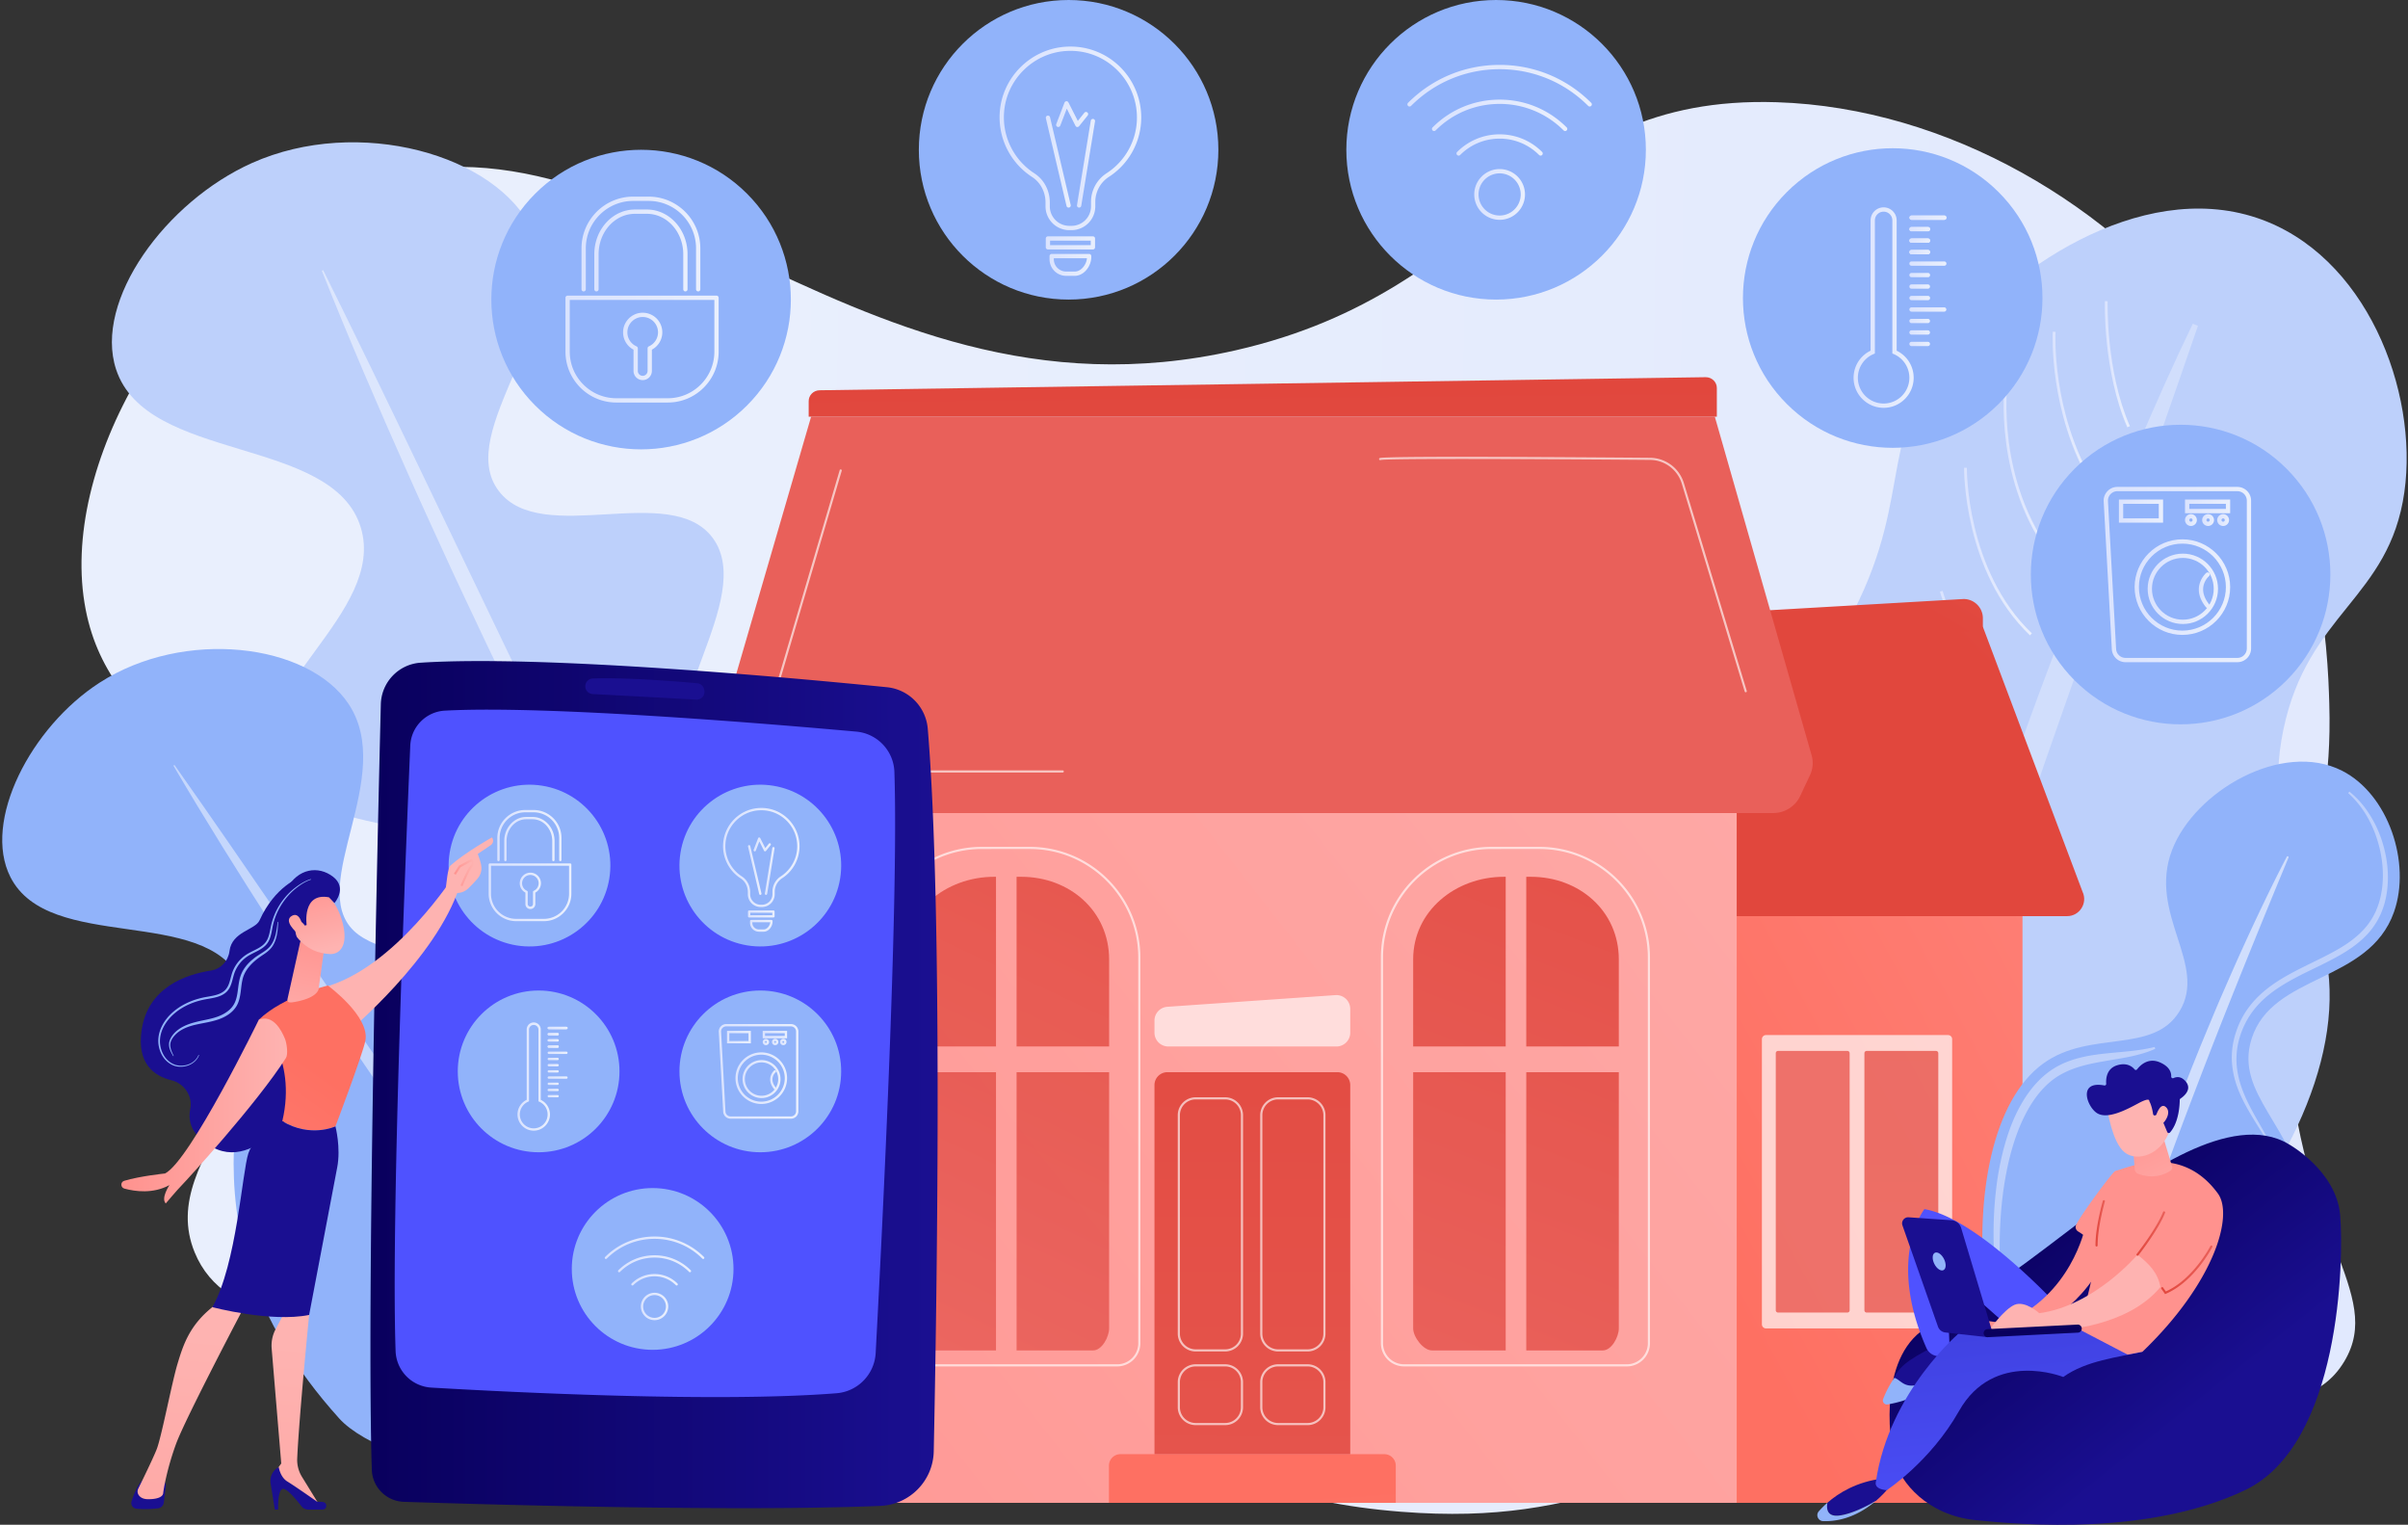 <svg xmlns="http://www.w3.org/2000/svg" width="665" height="421" viewBox="0 0 665 421"><rect x="0" y="0" width="665" height="421" fill="#333333" stroke="none"/><defs><linearGradient id="6x9ga" x1="1094" x2="192.2" y1="231.21" y2="219.94" gradientUnits="userSpaceOnUse"><stop offset="0" stop-color="#dae3fe"/><stop offset="1" stop-color="#e9effd"/></linearGradient><linearGradient id="6x9gb" x1="581.27" x2="588.19" y1="100.56" y2="100.56" gradientUnits="userSpaceOnUse"><stop offset="0" stop-color="#dae3fe"/><stop offset="1" stop-color="#e9effd"/></linearGradient><linearGradient id="6x9gc" x1="566.86" x2="578.26" y1="112.7" y2="112.7" gradientUnits="userSpaceOnUse"><stop offset="0" stop-color="#dae3fe"/><stop offset="1" stop-color="#e9effd"/></linearGradient><linearGradient id="6x9gd" x1="553.33" x2="567.47" y1="130.13" y2="130.13" gradientUnits="userSpaceOnUse"><stop offset="0" stop-color="#dae3fe"/><stop offset="1" stop-color="#e9effd"/></linearGradient><linearGradient id="6x9ge" x1="542.41" x2="561.13" y1="152.29" y2="152.29" gradientUnits="userSpaceOnUse"><stop offset="0" stop-color="#dae3fe"/><stop offset="1" stop-color="#e9effd"/></linearGradient><linearGradient id="6x9gf" x1="535.74" x2="554.5" y1="178.49" y2="178.49" gradientUnits="userSpaceOnUse"><stop offset="0" stop-color="#dae3fe"/><stop offset="1" stop-color="#e9effd"/></linearGradient><linearGradient id="6x9gg" x1="524.76" x2="545.48" y1="199.91" y2="199.91" gradientUnits="userSpaceOnUse"><stop offset="0" stop-color="#dae3fe"/><stop offset="1" stop-color="#e9effd"/></linearGradient><linearGradient id="6x9gh" x1="514.3" x2="537.65" y1="221.36" y2="221.36" gradientUnits="userSpaceOnUse"><stop offset="0" stop-color="#dae3fe"/><stop offset="1" stop-color="#e9effd"/></linearGradient><linearGradient id="6x9gi" x1="499.9" x2="526.66" y1="243.03" y2="243.03" gradientUnits="userSpaceOnUse"><stop offset="0" stop-color="#dae3fe"/><stop offset="1" stop-color="#e9effd"/></linearGradient><linearGradient id="6x9gj" x1="484.6" x2="518.83" y1="264.34" y2="264.34" gradientUnits="userSpaceOnUse"><stop offset="0" stop-color="#dae3fe"/><stop offset="1" stop-color="#e9effd"/></linearGradient><linearGradient id="6x9gk" x1="472.11" x2="507.37" y1="291.44" y2="291.44" gradientUnits="userSpaceOnUse"><stop offset="0" stop-color="#dae3fe"/><stop offset="1" stop-color="#e9effd"/></linearGradient><linearGradient id="6x9gl" x1="463.6" x2="498.37" y1="320.06" y2="320.06" gradientUnits="userSpaceOnUse"><stop offset="0" stop-color="#dae3fe"/><stop offset="1" stop-color="#e9effd"/></linearGradient><linearGradient id="6x9gm" x1="471.14" x2="738.43" y1="348.61" y2="204.68" gradientUnits="userSpaceOnUse"><stop offset="0" stop-color="#fe7062"/><stop offset="1" stop-color="#ff928e"/></linearGradient><linearGradient id="6x9gn" x1="547.52" x2="693.24" y1="185.55" y2="41.63" gradientUnits="userSpaceOnUse"><stop offset="0" stop-color="#e1473d"/><stop offset="1" stop-color="#e9605a"/></linearGradient><linearGradient id="6x9go" x1="514.74" x2="571.06" y1="159.24" y2="65.41" gradientUnits="userSpaceOnUse"><stop offset="0" stop-color="#e1473d"/><stop offset="1" stop-color="#e9605a"/></linearGradient><linearGradient id="6x9gp" x1="-980" x2="-980" y1="-2833" y2="-2833" gradientUnits="userSpaceOnUse"><stop offset="0" stop-color="#e1473d"/><stop offset="1" stop-color="#e9605a"/></linearGradient><linearGradient id="6x9gq" x1="525.6" x2="523.94" y1="208.19" y2="586.43" gradientUnits="userSpaceOnUse"><stop offset="0" stop-color="#e1473d"/><stop offset="1" stop-color="#e9605a"/></linearGradient><linearGradient id="6x9gr" x1="83.89" x2="679.26" y1="523.63" y2="57.87" gradientUnits="userSpaceOnUse"><stop offset="0" stop-color="#ff928e"/><stop offset="1" stop-color="#feb3b1"/></linearGradient><linearGradient id="6x9gs" x1="348.32" x2="348.32" y1="-46.06" y2="15.62" gradientUnits="userSpaceOnUse"><stop offset="0" stop-color="#e1473d"/><stop offset="1" stop-color="#e9605a"/></linearGradient><linearGradient id="6x9gt" x1="348.7" x2="349.87" y1="107.41" y2="238.67" gradientUnits="userSpaceOnUse"><stop offset="0" stop-color="#e1473d"/><stop offset="1" stop-color="#e9605a"/></linearGradient><linearGradient id="6x9gu" x1="346.23" x2="351" y1="414.29" y2="484.55" gradientUnits="userSpaceOnUse"><stop offset="0" stop-color="#fe7062"/><stop offset="1" stop-color="#ff928e"/></linearGradient><linearGradient id="6x9gv" x1="346.48" x2="344.82" y1="207.38" y2="585.66" gradientUnits="userSpaceOnUse"><stop offset="0" stop-color="#e1473d"/><stop offset="1" stop-color="#e9605a"/></linearGradient><linearGradient id="6x9gw" x1="455.61" x2="369.34" y1="139.1" y2="361.91" gradientUnits="userSpaceOnUse"><stop offset="0" stop-color="#e1473d"/><stop offset="1" stop-color="#e9605a"/></linearGradient><linearGradient id="6x9gx" x1="475.67" x2="389.4" y1="146.86" y2="369.68" gradientUnits="userSpaceOnUse"><stop offset="0" stop-color="#e1473d"/><stop offset="1" stop-color="#e9605a"/></linearGradient><linearGradient id="6x9gy" x1="479.62" x2="393.35" y1="148.39" y2="371.21" gradientUnits="userSpaceOnUse"><stop offset="0" stop-color="#e1473d"/><stop offset="1" stop-color="#e9605a"/></linearGradient><linearGradient id="6x9gz" x1="501.99" x2="415.72" y1="157.04" y2="379.87" gradientUnits="userSpaceOnUse"><stop offset="0" stop-color="#e1473d"/><stop offset="1" stop-color="#e9605a"/></linearGradient><linearGradient id="6x9gA" x1="311.67" x2="223.6" y1="169.71" y2="356.59" gradientUnits="userSpaceOnUse"><stop offset="0" stop-color="#e1473d"/><stop offset="1" stop-color="#e9605a"/></linearGradient><linearGradient id="6x9gB" x1="334.79" x2="246.73" y1="180.6" y2="367.49" gradientUnits="userSpaceOnUse"><stop offset="0" stop-color="#e1473d"/><stop offset="1" stop-color="#e9605a"/></linearGradient><linearGradient id="6x9gC" x1="333.76" x2="245.7" y1="180.13" y2="367" gradientUnits="userSpaceOnUse"><stop offset="0" stop-color="#e1473d"/><stop offset="1" stop-color="#e9605a"/></linearGradient><linearGradient id="6x9gD" x1="359.44" x2="271.37" y1="192.22" y2="379.1" gradientUnits="userSpaceOnUse"><stop offset="0" stop-color="#e1473d"/><stop offset="1" stop-color="#e9605a"/></linearGradient><linearGradient id="6x9gE" x1="580.95" x2="621.67" y1="158.64" y2="158.64" gradientUnits="userSpaceOnUse"><stop offset="0" stop-color="#dae3fe"/><stop offset="1" stop-color="#e9effd"/></linearGradient><linearGradient id="6x9gF" x1="589.5" x2="615.89" y1="162.11" y2="162.11" gradientUnits="userSpaceOnUse"><stop offset="0" stop-color="#dae3fe"/><stop offset="1" stop-color="#e9effd"/></linearGradient><linearGradient id="6x9gG" x1="593.1" x2="612.53" y1="162.58" y2="162.58" gradientUnits="userSpaceOnUse"><stop offset="0" stop-color="#dae3fe"/><stop offset="1" stop-color="#e9effd"/></linearGradient><linearGradient id="6x9gH" x1="585.15" x2="597.36" y1="141.11" y2="141.11" gradientUnits="userSpaceOnUse"><stop offset="0" stop-color="#dae3fe"/><stop offset="1" stop-color="#e9effd"/></linearGradient><linearGradient id="6x9gI" x1="603.41" x2="615.89" y1="139.82" y2="139.82" gradientUnits="userSpaceOnUse"><stop offset="0" stop-color="#dae3fe"/><stop offset="1" stop-color="#e9effd"/></linearGradient><linearGradient id="6x9gJ" x1="607.23" x2="610.24" y1="162.95" y2="162.95" gradientUnits="userSpaceOnUse"><stop offset="0" stop-color="#dae3fe"/><stop offset="1" stop-color="#e9effd"/></linearGradient><linearGradient id="6x9gK" x1="603.41" x2="606.68" y1="143.59" y2="143.59" gradientUnits="userSpaceOnUse"><stop offset="0" stop-color="#dae3fe"/><stop offset="1" stop-color="#e9effd"/></linearGradient><linearGradient id="6x9gL" x1="608.15" x2="611.42" y1="143.59" y2="143.59" gradientUnits="userSpaceOnUse"><stop offset="0" stop-color="#dae3fe"/><stop offset="1" stop-color="#e9effd"/></linearGradient><linearGradient id="6x9gM" x1="612.3" x2="615.58" y1="143.59" y2="143.59" gradientUnits="userSpaceOnUse"><stop offset="0" stop-color="#dae3fe"/><stop offset="1" stop-color="#e9effd"/></linearGradient><linearGradient id="6x9gN" x1="511.89" x2="528.48" y1="84.93" y2="84.93" gradientUnits="userSpaceOnUse"><stop offset="0" stop-color="#dae3fe"/><stop offset="1" stop-color="#e9effd"/></linearGradient><linearGradient id="6x9gO" x1="527.3" x2="537.51" y1="60.1" y2="60.1" gradientUnits="userSpaceOnUse"><stop offset="0" stop-color="#dae3fe"/><stop offset="1" stop-color="#e9effd"/></linearGradient><linearGradient id="6x9gP" x1="527.3" x2="533" y1="63.28" y2="63.28" gradientUnits="userSpaceOnUse"><stop offset="0" stop-color="#dae3fe"/><stop offset="1" stop-color="#e9effd"/></linearGradient><linearGradient id="6x9gQ" x1="527.3" x2="533" y1="66.45" y2="66.45" gradientUnits="userSpaceOnUse"><stop offset="0" stop-color="#dae3fe"/><stop offset="1" stop-color="#e9effd"/></linearGradient><linearGradient id="6x9gR" x1="527.3" x2="533" y1="69.62" y2="69.62" gradientUnits="userSpaceOnUse"><stop offset="0" stop-color="#dae3fe"/><stop offset="1" stop-color="#e9effd"/></linearGradient><linearGradient id="6x9gS" x1="527.3" x2="537.51" y1="60.1" y2="60.1" gradientUnits="userSpaceOnUse"><stop offset="0" stop-color="#dae3fe"/><stop offset="1" stop-color="#e9effd"/></linearGradient><linearGradient id="6x9gT" x1="527.3" x2="533" y1="63.28" y2="63.28" gradientUnits="userSpaceOnUse"><stop offset="0" stop-color="#dae3fe"/><stop offset="1" stop-color="#e9effd"/></linearGradient><linearGradient id="6x9gU" x1="527.3" x2="533" y1="66.45" y2="66.45" gradientUnits="userSpaceOnUse"><stop offset="0" stop-color="#dae3fe"/><stop offset="1" stop-color="#e9effd"/></linearGradient><linearGradient id="6x9gV" x1="527.3" x2="533" y1="69.62" y2="69.62" gradientUnits="userSpaceOnUse"><stop offset="0" stop-color="#dae3fe"/><stop offset="1" stop-color="#e9effd"/></linearGradient><linearGradient id="6x9gW" x1="527.3" x2="537.51" y1="72.79" y2="72.79" gradientUnits="userSpaceOnUse"><stop offset="0" stop-color="#dae3fe"/><stop offset="1" stop-color="#e9effd"/></linearGradient><linearGradient id="6x9gX" x1="527.3" x2="533" y1="75.96" y2="75.96" gradientUnits="userSpaceOnUse"><stop offset="0" stop-color="#dae3fe"/><stop offset="1" stop-color="#e9effd"/></linearGradient><linearGradient id="6x9gY" x1="527.3" x2="533" y1="79.13" y2="79.13" gradientUnits="userSpaceOnUse"><stop offset="0" stop-color="#dae3fe"/><stop offset="1" stop-color="#e9effd"/></linearGradient><linearGradient id="6x9gZ" x1="527.3" x2="533" y1="82.3" y2="82.3" gradientUnits="userSpaceOnUse"><stop offset="0" stop-color="#dae3fe"/><stop offset="1" stop-color="#e9effd"/></linearGradient><linearGradient id="6x9gaa" x1="527.3" x2="537.51" y1="85.47" y2="85.47" gradientUnits="userSpaceOnUse"><stop offset="0" stop-color="#dae3fe"/><stop offset="1" stop-color="#e9effd"/></linearGradient><linearGradient id="6x9gab" x1="527.3" x2="533" y1="88.64" y2="88.64" gradientUnits="userSpaceOnUse"><stop offset="0" stop-color="#dae3fe"/><stop offset="1" stop-color="#e9effd"/></linearGradient><linearGradient id="6x9gac" x1="527.3" x2="533" y1="91.8" y2="91.8" gradientUnits="userSpaceOnUse"><stop offset="0" stop-color="#dae3fe"/><stop offset="1" stop-color="#e9effd"/></linearGradient><linearGradient id="6x9gad" x1="527.3" x2="533" y1="94.97" y2="94.97" gradientUnits="userSpaceOnUse"><stop offset="0" stop-color="#dae3fe"/><stop offset="1" stop-color="#e9effd"/></linearGradient><linearGradient id="6x9gae" x1="407.13" x2="421.14" y1="53.69" y2="53.69" gradientUnits="userSpaceOnUse"><stop offset="0" stop-color="#dae3fe"/><stop offset="1" stop-color="#e9effd"/></linearGradient><linearGradient id="6x9gaf" x1="402.23" x2="426.04" y1="40.03" y2="40.03" gradientUnits="userSpaceOnUse"><stop offset="0" stop-color="#dae3fe"/><stop offset="1" stop-color="#e9effd"/></linearGradient><linearGradient id="6x9gag" x1="395.45" x2="432.82" y1="31.85" y2="31.85" gradientUnits="userSpaceOnUse"><stop offset="0" stop-color="#dae3fe"/><stop offset="1" stop-color="#e9effd"/></linearGradient><linearGradient id="6x9gah" x1="388.67" x2="439.6" y1="23.66" y2="23.66" gradientUnits="userSpaceOnUse"><stop offset="0" stop-color="#dae3fe"/><stop offset="1" stop-color="#e9effd"/></linearGradient><linearGradient id="6x9gai" x1="276.05" x2="315.17" y1="38.21" y2="38.21" gradientUnits="userSpaceOnUse"><stop offset="0" stop-color="#dae3fe"/><stop offset="1" stop-color="#e9effd"/></linearGradient><linearGradient id="6x9gaj" x1="288.8" x2="302.4" y1="67.07" y2="67.07" gradientUnits="userSpaceOnUse"><stop offset="0" stop-color="#dae3fe"/><stop offset="1" stop-color="#e9effd"/></linearGradient><linearGradient id="6x9gak" x1="289.84" x2="301.37" y1="73.14" y2="73.14" gradientUnits="userSpaceOnUse"><stop offset="0" stop-color="#dae3fe"/><stop offset="1" stop-color="#e9effd"/></linearGradient><linearGradient id="6x9gal" x1="288.81" x2="295.7" y1="44.61" y2="44.61" gradientUnits="userSpaceOnUse"><stop offset="0" stop-color="#dae3fe"/><stop offset="1" stop-color="#e9effd"/></linearGradient><linearGradient id="6x9gam" x1="297.42" x2="302.41" y1="45.07" y2="45.07" gradientUnits="userSpaceOnUse"><stop offset="0" stop-color="#dae3fe"/><stop offset="1" stop-color="#e9effd"/></linearGradient><linearGradient id="6x9gan" x1="291.66" x2="300.51" y1="31.51" y2="31.51" gradientUnits="userSpaceOnUse"><stop offset="0" stop-color="#dae3fe"/><stop offset="1" stop-color="#e9effd"/></linearGradient><linearGradient id="6x9gao" x1="156.16" x2="198.46" y1="96.39" y2="96.39" gradientUnits="userSpaceOnUse"><stop offset="0" stop-color="#dae3fe"/><stop offset="1" stop-color="#e9effd"/></linearGradient><linearGradient id="6x9gap" x1="160.59" x2="193.4" y1="67.38" y2="67.38" gradientUnits="userSpaceOnUse"><stop offset="0" stop-color="#dae3fe"/><stop offset="1" stop-color="#e9effd"/></linearGradient><linearGradient id="6x9gaq" x1="164.12" x2="189.87" y1="69.15" y2="69.15" gradientUnits="userSpaceOnUse"><stop offset="0" stop-color="#dae3fe"/><stop offset="1" stop-color="#e9effd"/></linearGradient><linearGradient id="6x9gar" x1="172.07" x2="182.9" y1="95.65" y2="95.65" gradientUnits="userSpaceOnUse"><stop offset="0" stop-color="#dae3fe"/><stop offset="1" stop-color="#e9effd"/></linearGradient><linearGradient id="6x9gas" x1="102.3" x2="258.94" y1="299.48" y2="299.48" gradientUnits="userSpaceOnUse"><stop offset="0" stop-color="#09005d"/><stop offset="1" stop-color="#1a0f91"/></linearGradient><linearGradient id="6x9gat" x1="385.75" x2="293.67" y1="77.75" y2="171.62" gradientUnits="userSpaceOnUse"><stop offset="0" stop-color="#4042e2"/><stop offset="1" stop-color="#4f52ff"/></linearGradient><linearGradient id="6x9gau" x1="170.93" x2="174.51" y1="71.83" y2="130.92" gradientUnits="userSpaceOnUse"><stop offset="0" stop-color="#09005d"/><stop offset="1" stop-color="#1a0f91"/></linearGradient><linearGradient id="6x9gav" x1="198.5" x2="220.48" y1="295.83" y2="295.83" gradientUnits="userSpaceOnUse"><stop offset="0" stop-color="#dae3fe"/><stop offset="1" stop-color="#e9effd"/></linearGradient><linearGradient id="6x9gaw" x1="203.12" x2="217.36" y1="297.7" y2="297.7" gradientUnits="userSpaceOnUse"><stop offset="0" stop-color="#dae3fe"/><stop offset="1" stop-color="#e9effd"/></linearGradient><linearGradient id="6x9gax" x1="205.06" x2="215.55" y1="297.95" y2="297.95" gradientUnits="userSpaceOnUse"><stop offset="0" stop-color="#dae3fe"/><stop offset="1" stop-color="#e9effd"/></linearGradient><linearGradient id="6x9gay" x1="200.77" x2="207.36" y1="286.36" y2="286.36" gradientUnits="userSpaceOnUse"><stop offset="0" stop-color="#dae3fe"/><stop offset="1" stop-color="#e9effd"/></linearGradient><linearGradient id="6x9gaz" x1="210.63" x2="217.36" y1="285.66" y2="285.66" gradientUnits="userSpaceOnUse"><stop offset="0" stop-color="#dae3fe"/><stop offset="1" stop-color="#e9effd"/></linearGradient><linearGradient id="6x9gaA" x1="212.69" x2="214.31" y1="298.16" y2="298.16" gradientUnits="userSpaceOnUse"><stop offset="0" stop-color="#dae3fe"/><stop offset="1" stop-color="#e9effd"/></linearGradient><linearGradient id="6x9gaB" x1="210.63" x2="212.4" y1="287.71" y2="287.71" gradientUnits="userSpaceOnUse"><stop offset="0" stop-color="#dae3fe"/><stop offset="1" stop-color="#e9effd"/></linearGradient><linearGradient id="6x9gaC" x1="213.19" x2="214.95" y1="287.71" y2="287.71" gradientUnits="userSpaceOnUse"><stop offset="0" stop-color="#dae3fe"/><stop offset="1" stop-color="#e9effd"/></linearGradient><linearGradient id="6x9gaD" x1="215.43" x2="217.2" y1="287.71" y2="287.71" gradientUnits="userSpaceOnUse"><stop offset="0" stop-color="#dae3fe"/><stop offset="1" stop-color="#e9effd"/></linearGradient><linearGradient id="6x9gaE" x1="142.92" x2="151.88" y1="297.25" y2="297.25" gradientUnits="userSpaceOnUse"><stop offset="0" stop-color="#dae3fe"/><stop offset="1" stop-color="#e9effd"/></linearGradient><linearGradient id="6x9gaF" x1="151.24" x2="156.75" y1="283.85" y2="283.85" gradientUnits="userSpaceOnUse"><stop offset="0" stop-color="#dae3fe"/><stop offset="1" stop-color="#e9effd"/></linearGradient><linearGradient id="6x9gaG" x1="151.24" x2="154.32" y1="285.56" y2="285.56" gradientUnits="userSpaceOnUse"><stop offset="0" stop-color="#dae3fe"/><stop offset="1" stop-color="#e9effd"/></linearGradient><linearGradient id="6x9gaH" x1="151.24" x2="154.32" y1="287.27" y2="287.27" gradientUnits="userSpaceOnUse"><stop offset="0" stop-color="#dae3fe"/><stop offset="1" stop-color="#e9effd"/></linearGradient><linearGradient id="6x9gaI" x1="151.24" x2="154.32" y1="288.98" y2="288.98" gradientUnits="userSpaceOnUse"><stop offset="0" stop-color="#dae3fe"/><stop offset="1" stop-color="#e9effd"/></linearGradient><linearGradient id="6x9gaJ" x1="151.24" x2="156.75" y1="283.85" y2="283.85" gradientUnits="userSpaceOnUse"><stop offset="0" stop-color="#dae3fe"/><stop offset="1" stop-color="#e9effd"/></linearGradient><linearGradient id="6x9gaK" x1="151.24" x2="154.32" y1="285.56" y2="285.56" gradientUnits="userSpaceOnUse"><stop offset="0" stop-color="#dae3fe"/><stop offset="1" stop-color="#e9effd"/></linearGradient><linearGradient id="6x9gaL" x1="151.24" x2="154.32" y1="287.27" y2="287.27" gradientUnits="userSpaceOnUse"><stop offset="0" stop-color="#dae3fe"/><stop offset="1" stop-color="#e9effd"/></linearGradient><linearGradient id="6x9gaM" x1="151.24" x2="154.32" y1="288.98" y2="288.98" gradientUnits="userSpaceOnUse"><stop offset="0" stop-color="#dae3fe"/><stop offset="1" stop-color="#e9effd"/></linearGradient><linearGradient id="6x9gaN" x1="151.24" x2="156.75" y1="290.69" y2="290.69" gradientUnits="userSpaceOnUse"><stop offset="0" stop-color="#dae3fe"/><stop offset="1" stop-color="#e9effd"/></linearGradient><linearGradient id="6x9gaO" x1="151.24" x2="154.32" y1="292.4" y2="292.4" gradientUnits="userSpaceOnUse"><stop offset="0" stop-color="#dae3fe"/><stop offset="1" stop-color="#e9effd"/></linearGradient><linearGradient id="6x9gaP" x1="151.24" x2="154.32" y1="294.12" y2="294.12" gradientUnits="userSpaceOnUse"><stop offset="0" stop-color="#dae3fe"/><stop offset="1" stop-color="#e9effd"/></linearGradient><linearGradient id="6x9gaQ" x1="151.24" x2="154.32" y1="295.83" y2="295.83" gradientUnits="userSpaceOnUse"><stop offset="0" stop-color="#dae3fe"/><stop offset="1" stop-color="#e9effd"/></linearGradient><linearGradient id="6x9gaR" x1="151.24" x2="156.75" y1="297.54" y2="297.54" gradientUnits="userSpaceOnUse"><stop offset="0" stop-color="#dae3fe"/><stop offset="1" stop-color="#e9effd"/></linearGradient><linearGradient id="6x9gaS" x1="151.24" x2="154.32" y1="299.25" y2="299.25" gradientUnits="userSpaceOnUse"><stop offset="0" stop-color="#dae3fe"/><stop offset="1" stop-color="#e9effd"/></linearGradient><linearGradient id="6x9gaT" x1="151.24" x2="154.32" y1="300.96" y2="300.96" gradientUnits="userSpaceOnUse"><stop offset="0" stop-color="#dae3fe"/><stop offset="1" stop-color="#e9effd"/></linearGradient><linearGradient id="6x9gaU" x1="151.24" x2="154.32" y1="302.67" y2="302.67" gradientUnits="userSpaceOnUse"><stop offset="0" stop-color="#dae3fe"/><stop offset="1" stop-color="#e9effd"/></linearGradient><linearGradient id="6x9gaV" x1="176.98" x2="184.54" y1="360.74" y2="360.74" gradientUnits="userSpaceOnUse"><stop offset="0" stop-color="#dae3fe"/><stop offset="1" stop-color="#e9effd"/></linearGradient><linearGradient id="6x9gaW" x1="174.33" x2="187.19" y1="353.36" y2="353.36" gradientUnits="userSpaceOnUse"><stop offset="0" stop-color="#dae3fe"/><stop offset="1" stop-color="#e9effd"/></linearGradient><linearGradient id="6x9gaX" x1="170.67" x2="190.85" y1="348.94" y2="348.94" gradientUnits="userSpaceOnUse"><stop offset="0" stop-color="#dae3fe"/><stop offset="1" stop-color="#e9effd"/></linearGradient><linearGradient id="6x9gaY" x1="167.01" x2="194.51" y1="344.53" y2="344.53" gradientUnits="userSpaceOnUse"><stop offset="0" stop-color="#dae3fe"/><stop offset="1" stop-color="#e9effd"/></linearGradient><linearGradient id="6x9gaZ" x1="199.68" x2="220.8" y1="236.77" y2="236.77" gradientUnits="userSpaceOnUse"><stop offset="0" stop-color="#dae3fe"/><stop offset="1" stop-color="#e9effd"/></linearGradient><linearGradient id="6x9gba" x1="206.57" x2="213.92" y1="252.35" y2="252.35" gradientUnits="userSpaceOnUse"><stop offset="0" stop-color="#dae3fe"/><stop offset="1" stop-color="#e9effd"/></linearGradient><linearGradient id="6x9gbb" x1="207.13" x2="213.36" y1="255.64" y2="255.64" gradientUnits="userSpaceOnUse"><stop offset="0" stop-color="#dae3fe"/><stop offset="1" stop-color="#e9effd"/></linearGradient><linearGradient id="6x9gbc" x1="206.57" x2="210.29" y1="240.24" y2="240.24" gradientUnits="userSpaceOnUse"><stop offset="0" stop-color="#dae3fe"/><stop offset="1" stop-color="#e9effd"/></linearGradient><linearGradient id="6x9gbd" x1="211.22" x2="213.91" y1="240.49" y2="240.49" gradientUnits="userSpaceOnUse"><stop offset="0" stop-color="#dae3fe"/><stop offset="1" stop-color="#e9effd"/></linearGradient><linearGradient id="6x9gbe" x1="208.11" x2="212.89" y1="233.16" y2="233.16" gradientUnits="userSpaceOnUse"><stop offset="0" stop-color="#dae3fe"/><stop offset="1" stop-color="#e9effd"/></linearGradient><linearGradient id="6x9gbf" x1="134.95" x2="157.79" y1="246.38" y2="246.38" gradientUnits="userSpaceOnUse"><stop offset="0" stop-color="#dae3fe"/><stop offset="1" stop-color="#e9effd"/></linearGradient><linearGradient id="6x9gbg" x1="137.34" x2="155.06" y1="230.71" y2="230.71" gradientUnits="userSpaceOnUse"><stop offset="0" stop-color="#dae3fe"/><stop offset="1" stop-color="#e9effd"/></linearGradient><linearGradient id="6x9gbh" x1="139.25" x2="153.15" y1="231.67" y2="231.67" gradientUnits="userSpaceOnUse"><stop offset="0" stop-color="#dae3fe"/><stop offset="1" stop-color="#e9effd"/></linearGradient><linearGradient id="6x9gbi" x1="143.54" x2="149.39" y1="245.98" y2="245.98" gradientUnits="userSpaceOnUse"><stop offset="0" stop-color="#dae3fe"/><stop offset="1" stop-color="#e9effd"/></linearGradient><linearGradient id="6x9gbj" x1="-886.09" x2="-866.43" y1="215.25" y2="264.55" gradientUnits="userSpaceOnUse"><stop offset="0" stop-color="#09005d"/><stop offset="1" stop-color="#1a0f91"/></linearGradient><linearGradient id="6x9gbk" x1="-951.26" x2="-930.48" y1="144.96" y2="192.24" gradientUnits="userSpaceOnUse"><stop offset="0" stop-color="#ff928e"/><stop offset="1" stop-color="#feb3b1"/></linearGradient><linearGradient id="6x9gbl" x1="-839.28" x2="-829.74" y1="412.69" y2="412.69" gradientUnits="userSpaceOnUse"><stop offset="0" stop-color="#09005d"/><stop offset="1" stop-color="#1a0f91"/></linearGradient><linearGradient id="6x9gbm" x1="-879.08" x2="-865.36" y1="450.31" y2="289.88" gradientUnits="userSpaceOnUse"><stop offset="0" stop-color="#ff928e"/><stop offset="1" stop-color="#feb3b1"/></linearGradient><linearGradient id="6x9gbn" x1="-883.21" x2="-867.78" y1="410.95" y2="410.95" gradientUnits="userSpaceOnUse"><stop offset="0" stop-color="#09005d"/><stop offset="1" stop-color="#1a0f91"/></linearGradient><linearGradient id="6x9gbo" x1="-851.86" x2="-838.13" y1="452.69" y2="292.23" gradientUnits="userSpaceOnUse"><stop offset="0" stop-color="#ff928e"/><stop offset="1" stop-color="#feb3b1"/></linearGradient><linearGradient id="6x9gbp" x1="84.41" x2="51.34" y1="292.95" y2="339.76" gradientUnits="userSpaceOnUse"><stop offset="0" stop-color="#fe7062"/><stop offset=".29" stop-color="#fe7569"/><stop offset=".72" stop-color="#fe857d"/><stop offset="1" stop-color="#ff928e"/></linearGradient><linearGradient id="6x9gbq" x1="169.72" x2="114.29" y1="275.1" y2="313.54" gradientUnits="userSpaceOnUse"><stop offset="0" stop-color="#09005d"/><stop offset="1" stop-color="#1a0f91"/></linearGradient><linearGradient id="6x9gbr" x1="86.94" x2="81.18" y1="257.42" y2="287.62" gradientUnits="userSpaceOnUse"><stop offset="0" stop-color="#ff928e"/><stop offset="1" stop-color="#feb3b1"/></linearGradient><linearGradient id="6x9gbs" x1="84.79" x2="89.16" y1="243.05" y2="262.32" gradientUnits="userSpaceOnUse"><stop offset="0" stop-color="#ff928e"/><stop offset="1" stop-color="#feb3b1"/></linearGradient><linearGradient id="6x9gbt" x1="-925.75" x2="-914.5" y1="136.5" y2="164.71" gradientUnits="userSpaceOnUse"><stop offset="0" stop-color="#09005d"/><stop offset="1" stop-color="#1a0f91"/></linearGradient><linearGradient id="6x9gbu" x1="79.25" x2="83.61" y1="244.32" y2="263.57" gradientUnits="userSpaceOnUse"><stop offset="0" stop-color="#ff928e"/><stop offset="1" stop-color="#feb3b1"/></linearGradient><linearGradient id="6x9gbv" x1="-955.75" x2="-934.96" y1="146.79" y2="194.06" gradientUnits="userSpaceOnUse"><stop offset="0" stop-color="#ff928e"/><stop offset="1" stop-color="#feb3b1"/></linearGradient><linearGradient id="6x9gbw" x1="125.36" x2="130.94" y1="240.94" y2="240.94" gradientUnits="userSpaceOnUse"><stop offset="0" stop-color="#ff928e"/><stop offset="1" stop-color="#feb3b1"/></linearGradient><linearGradient id="6x9gbx" x1="33.51" x2="79.3" y1="306.77" y2="306.77" gradientUnits="userSpaceOnUse"><stop offset="0" stop-color="#ff928e"/><stop offset="1" stop-color="#feb3b1"/></linearGradient><linearGradient id="6x9gby" x1="556.45" x2="603.83" y1="332.02" y2="391.92" gradientUnits="userSpaceOnUse"><stop offset="0" stop-color="#09005d"/><stop offset="1" stop-color="#1a0f91"/></linearGradient><linearGradient id="6x9gbz" x1="-70.86" x2="-58.02" y1="377.25" y2="390.66" gradientUnits="userSpaceOnUse"><stop offset="0" stop-color="#09005d"/><stop offset="1" stop-color="#1a0f91"/></linearGradient><linearGradient id="6x9gbA" x1="-84.83" x2="-71.46" y1="341.71" y2="291.35" gradientUnits="userSpaceOnUse"><stop offset="0" stop-color="#4042e2"/><stop offset="1" stop-color="#4f52ff"/></linearGradient><linearGradient id="6x9gbB" x1="-53.73" x2="-29.45" y1="410.91" y2="428.72" gradientUnits="userSpaceOnUse"><stop offset="0" stop-color="#09005d"/><stop offset="1" stop-color="#1a0f91"/></linearGradient><linearGradient id="6x9gbC" x1="552.25" x2="559.41" y1="367.35" y2="434.4" gradientUnits="userSpaceOnUse"><stop offset="0" stop-color="#4042e2"/><stop offset="1" stop-color="#4f52ff"/></linearGradient><linearGradient id="6x9gbD" x1="-93.02" x2="-109.51" y1="345.03" y2="364.64" gradientUnits="userSpaceOnUse"><stop offset="0" stop-color="#ff928e"/><stop offset="1" stop-color="#feb3b1"/></linearGradient><linearGradient id="6x9gbE" x1="-130.19" x2="-103.77" y1="341.01" y2="433.69" gradientUnits="userSpaceOnUse"><stop offset="0" stop-color="#fe7062"/><stop offset="1" stop-color="#ff928e"/></linearGradient><linearGradient id="6x9gbF" x1="575.43" x2="574.54" y1="321.71" y2="336.31" gradientUnits="userSpaceOnUse"><stop offset="0" stop-color="#ff928e"/><stop offset="1" stop-color="#feb3b1"/></linearGradient><linearGradient id="6x9gbG" x1="588.75" x2="603.65" y1="308.14" y2="340.63" gradientUnits="userSpaceOnUse"><stop offset="0" stop-color="#ff928e"/><stop offset="1" stop-color="#feb3b1"/></linearGradient><linearGradient id="6x9gbH" x1="-170.77" x2="-164.52" y1="439.24" y2="420.47" gradientUnits="userSpaceOnUse"><stop offset="0" stop-color="#ff928e"/><stop offset="1" stop-color="#feb3b1"/></linearGradient><linearGradient id="6x9gbI" x1="-130.78" x2="-125.81" y1="283.57" y2="311.95" gradientUnits="userSpaceOnUse"><stop offset="0" stop-color="#09005d"/><stop offset="1" stop-color="#1a0f91"/></linearGradient><linearGradient id="6x9gbJ" x1="-176.49" x2="-170.24" y1="437.24" y2="418.46" gradientUnits="userSpaceOnUse"><stop offset="0" stop-color="#ff928e"/><stop offset="1" stop-color="#feb3b1"/></linearGradient><linearGradient id="6x9gbK" x1="-87.75" x2="-62.67" y1="352.67" y2="352.67" gradientUnits="userSpaceOnUse"><stop offset="0" stop-color="#09005d"/><stop offset="1" stop-color="#1a0f91"/></linearGradient><linearGradient id="6x9gbL" x1="-84.56" x2="-104.61" y1="363.64" y2="369.12" gradientUnits="userSpaceOnUse"><stop offset="0" stop-color="#09005d"/><stop offset="1" stop-color="#1a0f91"/></linearGradient><linearGradient id="6x9gbM" x1="578.7" x2="581.31" y1="337.78" y2="337.78" gradientUnits="userSpaceOnUse"><stop offset="0" stop-color="#e1473d"/><stop offset="1" stop-color="#e9605a"/></linearGradient><linearGradient id="6x9gbN" x1="590" x2="597.93" y1="340.61" y2="340.61" gradientUnits="userSpaceOnUse"><stop offset="0" stop-color="#e1473d"/><stop offset="1" stop-color="#e9605a"/></linearGradient><linearGradient id="6x9gbO" x1="596.82" x2="610.99" y1="350.61" y2="350.61" gradientUnits="userSpaceOnUse"><stop offset="0" stop-color="#e1473d"/><stop offset="1" stop-color="#e9605a"/></linearGradient></defs><g><g><g><g><path fill="url(#6x9ga)" d="M91.126 54.173c-43.209 20.212-75.2 74.437-67.46 114.163 7.096 36.421 43.707 40.753 51.893 81.99 9.34 47.057-33.05 68.04-21.795 95.482 16.56 40.377 111.665 3.06 253.234 49.817 32.204 10.636 47.54 19.257 79.915 21.794 53.677 4.207 66.784-15.16 139.071-24.908 75.55-10.187 108.761 4.56 121.428-16.605 11.296-18.875-12.59-34.822-15.567-88.217-2.445-43.827 12.688-50.285 11.416-93.407-.414-14.023-1.757-59.56-32.174-100.67-27.26-36.849-73.241-63.876-120.39-65.385-68.769-2.2-76.545 51.92-149.45 68.498-109.71 24.946-170.54-79.776-250.12-42.552z"/></g><g><g><path fill="#bdd0fb" d="M503.813 395.32c-52.854-15.54-75.277-118.243-41.04-169.122 13.412-19.931 28.378-21.296 45.6-50.927 20.897-35.952 9.252-51.812 28.53-77.726 16.956-22.792 53.959-48.15 86.272-37.412 30.19 10.033 44.778 47.747 40.82 75.759-4.16 29.442-26.711 33.327-33.417 65.622-6.631 31.934 11.986 44.661 12.759 71.673 1.701 59.461-84.493 138.311-139.524 122.133z"/></g><g opacity=".3"><path fill="#fff" d="M606.995 89.973c-7.94 23.112-16.065 46.124-24.212 69.113l-12.137 34.504-6.043 17.255c-1.98 5.762-3.941 11.53-5.967 17.277-2.039 5.743-3.939 11.529-5.886 17.3l-2.91 8.662c-1.004 2.877-1.934 5.775-2.89 8.666l-5.712 17.356c-1.793 5.817-3.687 11.605-5.526 17.411-7.233 23.258-14.148 46.602-20.168 70.263l-1.508-.292c.945-6.042 1.964-12.08 3.005-18.12.464-3.034 1.155-6.013 1.78-9.01l1.903-8.987.965-4.492c.324-1.497.652-2.994 1.032-4.475l2.196-8.915c1.464-5.944 2.917-11.9 4.597-17.781 1.643-5.895 3.231-11.808 4.92-17.692l5.32-17.567c.895-2.926 1.751-5.865 2.704-8.77l2.852-8.72c1.91-5.811 3.773-11.64 5.773-17.417 7.769-23.2 16.385-46.094 25.368-68.833 4.492-11.37 9.179-22.662 13.999-33.897 4.866-11.218 9.781-22.41 15.126-33.426z"/></g><g><path fill="url(#6x9gb)" d="M587.487 117.982c-6.75-15.445-6.21-34.647-6.205-34.84l.768.026c-.006.19-.539 19.223 6.14 34.506z"/></g><g><path fill="url(#6x9gc)" d="M577.594 133.827c-11.871-19.932-10.718-42.025-10.705-42.245l.767.045c-.013.218-1.149 22.084 10.598 41.807z"/></g><g><path fill="url(#6x9gd)" d="M566.86 154.347c-16.516-21.15-13.294-48.156-13.26-48.426l.763.097c-.034.268-3.212 26.965 13.102 47.856z"/></g><g><path fill="url(#6x9ge)" d="M560.599 175.433c-18.463-17.664-18.198-45.997-18.194-46.28l.769.012c-.005.281-.26 28.285 17.956 45.713z"/></g><g><path fill="url(#6x9gf)" d="M554.005 193.834c-12.655-10.53-18.214-30.272-18.268-30.47l.74-.204c.054.196 5.552 19.71 18.02 30.084z"/></g><g><path fill="url(#6x9gg)" d="M544.974 214.759c-17.5-14.823-20.195-29.41-20.22-29.555l.756-.131c.025.143 2.69 14.47 19.96 29.099z"/></g><g><path fill="url(#6x9gh)" d="M537.196 242.169c-19.373-13.867-22.867-41.264-22.9-41.54l.762-.09c.033.27 3.491 27.338 22.586 41.005z"/></g><g><path fill="url(#6x9gi)" d="M526.221 267.18c-23.88-16.246-26.304-47.934-26.325-48.252l.766-.053c.022.315 2.425 31.638 25.991 47.671z"/></g><g><path fill="url(#6x9gj)" d="M518.333 296.566c-33.054-27.886-33.738-64.066-33.742-64.428l.769-.008c.003.36.695 36.199 33.469 63.85z"/></g><g><path fill="url(#6x9gk)" d="M506.936 329.121c-37.298-24.979-34.818-74.85-34.79-75.351l.768.045c-.03.496-2.48 49.937 34.449 74.668z"/></g><g><path fill="url(#6x9gl)" d="M497.957 359.938c-19.861-12.4-28.111-33.428-31.535-48.886-3.705-16.726-2.711-30.718-2.7-30.856l.765.057c-.04.552-3.713 55.567 33.877 79.033z"/></g></g><g><g><path fill="#bdd0fb" d="M226.548 300.365c25.532-23.52 29.862-70.222 13.5-83.496-14.19-11.513-38.964 6.157-48.86-5.326-11.885-13.792 17.774-46.346 5.704-62.916-11.577-15.893-47.213 2.586-59.128-13.027-12.727-16.676 21.115-46.688 9.316-71.91-9.841-21.034-48.17-31.774-77.457-18.695-23.834 10.644-43.798 38.008-37.57 56.984 8.5 25.9 59.933 18.295 67.594 43.715 7.07 23.456-32.2 44.948-24.19 65.37 8.621 21.98 60.6 13.606 65.326 31.794 4.152 15.98-34.14 29.501-31.312 45.854 3.74 21.624 79.113 46.627 117.077 11.653z"/></g><g opacity=".47"><path fill="#fff" d="M88.883 74.752c7.452 18.761 15.435 37.294 23.647 55.723 4.078 9.228 8.316 18.382 12.518 27.555 2.118 4.578 4.296 9.128 6.444 13.693 2.158 4.56 4.29 9.132 6.514 13.66l6.638 13.603c2.247 4.518 4.47 9.048 6.752 13.548l1.703 3.38 1.732 3.365 3.465 6.73v.001l3.478 6.724 3.572 6.676c9.521 17.793 19.351 35.483 30.67 52.225l.338-.211c-9.934-17.551-18.974-35.553-27.959-53.586l-3.364-6.764-3.324-6.786-3.336-6.778-1.669-3.39-1.639-3.404c-2.172-4.545-4.403-9.062-6.61-13.59l-6.547-13.623-26.183-54.507c-8.724-18.175-17.496-36.333-26.476-54.405z"/></g></g><g><g><path fill="#91b3fa" d="M195.332 386.205c18.734-23.476 11.3-58.46.546-73.179-36.104-49.413-85.926-44.242-98.171-56.023-13.08-12.584 11.907-42.706-1.506-62.72-11.186-16.69-45.378-20.826-68.699-5.784C8.524 200.74-4.944 226.77 2.88 242.176c10.68 21.03 53.661 7.75 63.561 28.479 9.135 19.128-23.199 65.071 27.239 121.006 12.715 14.101 73.794 29.451 101.652-5.456z"/></g><g opacity=".47"><path fill="#fff" d="M47.892 211.409c8.843 15.061 18.111 29.858 27.56 44.535 4.704 7.354 9.534 14.624 14.335 21.914 2.414 3.636 4.876 7.24 7.314 10.861 2.446 3.615 4.872 7.244 7.37 10.824l7.468 10.758c2.516 3.567 5.014 7.148 7.558 10.695l1.902 2.666 1.925 2.65 3.849 5.3 3.86 5.291 3.934 5.239c10.485 13.96 21.221 27.793 33.106 40.62l.26-.226c-10.806-13.7-20.908-27.903-30.966-42.14l-3.768-5.341-3.736-5.365-3.746-5.357-1.873-2.679-1.85-2.695c-2.456-3.601-4.959-7.17-7.443-10.751l-7.393-10.787-29.57-43.162c-9.854-14.393-19.746-28.765-29.806-43.036z"/></g></g><g><g><path fill="url(#6x9gm)" d="M466.596 414.956V237.638h91.943v177.318z"/></g><g><path fill="url(#6x9gn)" d="M570.853 252.962H462.218v-75.525l85.375-4.378 27.54 73.2c1.45 3.127-.833 6.703-4.28 6.703z"/></g><g><path fill="url(#6x9go)" d="M547.593 174.154l-80.997 4.378v-8.757l75.688-4.378a5.31 5.31 0 0 1 5.31 5.31z"/></g><g opacity=".89"><g opacity=".77"><path fill="#fff" d="M487.695 366.796c-.62 0-1.123-.503-1.123-1.123V286.92c0-.62.503-1.123 1.123-1.123h50.293c.62 0 1.123.503 1.123 1.123v78.752c0 .62-.503 1.123-1.124 1.123z"/></g><g opacity=".89"><g opacity=".89"><path fill="url(#6x9gp)" d="M491.027 362.417a.624.624 0 0 1-.624-.624v-70.992c0-.345.28-.624.624-.624h19.15c.345 0 .624.28.624.624v70.992c0 .345-.28.624-.624.624z"/></g><g opacity=".89"><path fill="url(#6x9gq)" d="M515.505 362.417a.624.624 0 0 1-.624-.624v-70.992c0-.345.28-.624.624-.624h19.15c.345 0 .625.28.625.624v70.992c0 .345-.28.624-.624.624z"/></g></g></g><g><path fill="url(#6x9gr)" d="M224.136 414.956V213.01H479.61v201.946z"/></g><g><path fill="url(#6x9gs)" d="M473.565 115.047H223.999l-27.65 95.016a7.822 7.822 0 0 0 1.017 6.54l2.844 4.26c1.515 2.27 4.108 3.64 6.889 3.64h282.553c3.212 0 6.13-1.823 7.47-4.667l2.733-5.807a7.807 7.807 0 0 0 .446-5.48z"/></g><g><path fill="url(#6x9gt)" d="M474.127 115.047H223.328v-4.306c0-1.63 1.343-2.956 3.015-2.981l244.676-3.612c1.709-.026 3.108 1.316 3.108 2.98z"/></g><g><path fill="url(#6x9gu)" d="M306.25 414.956V404.69a3.17 3.17 0 0 1 3.171-3.17h72.869a3.17 3.17 0 0 1 3.17 3.17v10.266z"/></g><g><path fill="url(#6x9gv)" d="M318.824 401.52V299.61a3.56 3.56 0 0 1 3.56-3.56h46.943a3.56 3.56 0 0 1 3.56 3.56V401.52z"/></g><g opacity=".64"><path fill="#fff" d="M369.07 288.953H322.64a3.817 3.817 0 0 1-3.817-3.818v-3.334a3.818 3.818 0 0 1 3.553-3.808l46.428-3.225a3.817 3.817 0 0 1 4.082 3.808v6.56a3.817 3.817 0 0 1-3.817 3.817z"/></g><g><g><path fill="url(#6x9gw)" d="M415.82 242.1h-.514c-13.352 0-25.042 9.454-25.042 22.806v24.047h25.556z"/></g><g><path fill="url(#6x9gx)" d="M390.264 296.051v70.745c0 2.382 2.796 6.075 5.178 6.075h20.378v-76.82z"/></g><g><path fill="url(#6x9gy)" d="M422.798 242.1h-1.3v46.853h25.557v-24.047c0-13.352-10.905-22.806-24.257-22.806z"/></g><g><path fill="url(#6x9gz)" d="M421.499 372.871h21.162c2.382 0 4.394-3.693 4.394-6.075V296.05h-25.556z"/></g></g><g><g opacity=".9"><path fill="url(#6x9gA)" d="M275.061 242.1h-.514c-13.352 0-25.042 9.454-25.042 22.806v24.047h25.556z"/></g><g opacity=".9"><path fill="url(#6x9gB)" d="M249.505 296.051v70.745c0 2.382 2.796 6.075 5.179 6.075h20.377v-76.82z"/></g><g opacity=".9"><path fill="url(#6x9gC)" d="M282.04 242.1h-1.3v46.853h25.556v-24.047c0-13.352-10.905-22.806-24.257-22.806z"/></g><g opacity=".9"><path fill="url(#6x9gD)" d="M280.74 372.871h21.163c2.382 0 4.393-3.693 4.393-6.075V296.05H280.74z"/></g></g><g opacity=".64"><path fill="#fff" d="M293.49 213.306h-78.104a6.004 6.004 0 0 1-4.85-2.428 6.003 6.003 0 0 1-.958-5.338l22.31-75.72a.296.296 0 1 1 .568.167l-22.31 75.72a5.416 5.416 0 0 0 .865 4.816 5.416 5.416 0 0 0 4.375 2.191h78.103a.296.296 0 0 1 0 .592z"/></g><g opacity=".64"><path fill="#fff" d="M338.348 303.57a4.347 4.347 0 0 1 4.342 4.341v60.322a4.347 4.347 0 0 1-4.342 4.342h-8.16a4.347 4.347 0 0 1-4.341-4.342V307.91a4.347 4.347 0 0 1 4.342-4.342zm4.935 64.663V307.91a4.94 4.94 0 0 0-4.935-4.934h-8.16a4.94 4.94 0 0 0-4.934 4.934v60.322a4.94 4.94 0 0 0 4.935 4.934h8.16a4.94 4.94 0 0 0 4.934-4.934z"/></g><g opacity=".64"><path fill="#fff" d="M361.118 303.57a4.347 4.347 0 0 1 4.342 4.341v60.322a4.347 4.347 0 0 1-4.342 4.342h-8.16a4.347 4.347 0 0 1-4.341-4.342V307.91a4.347 4.347 0 0 1 4.341-4.342zm4.935 64.663V307.91a4.94 4.94 0 0 0-4.935-4.934h-8.16a4.94 4.94 0 0 0-4.934 4.934v60.322a4.94 4.94 0 0 0 4.934 4.934h8.16a4.94 4.94 0 0 0 4.935-4.934z"/></g><g opacity=".64"><path fill="#fff" d="M338.348 377.29a4.347 4.347 0 0 1 4.342 4.341v6.939a4.347 4.347 0 0 1-4.342 4.341h-8.16a4.347 4.347 0 0 1-4.341-4.341v-6.939a4.347 4.347 0 0 1 4.342-4.341zm4.935 11.28v-6.939a4.94 4.94 0 0 0-4.935-4.934h-8.16a4.94 4.94 0 0 0-4.934 4.934v6.939a4.94 4.94 0 0 0 4.935 4.934h8.16a4.94 4.94 0 0 0 4.934-4.934z"/></g><g opacity=".64"><path fill="#fff" d="M361.118 377.29a4.347 4.347 0 0 1 4.342 4.341v6.939a4.347 4.347 0 0 1-4.342 4.341h-8.16a4.347 4.347 0 0 1-4.341-4.341v-6.939a4.347 4.347 0 0 1 4.341-4.341zm4.935 11.28v-6.939a4.94 4.94 0 0 0-4.935-4.934h-8.16a4.94 4.94 0 0 0-4.934 4.934v6.939a4.94 4.94 0 0 0 4.934 4.934h8.16a4.94 4.94 0 0 0 4.935-4.934z"/></g><g opacity=".64"><path fill="#fff" d="M425.116 234.425c16.517 0 29.954 13.437 29.954 29.954v106.513c0 3.201-2.604 5.805-5.804 5.805h-61.519a5.811 5.811 0 0 1-5.804-5.805V264.38c0-16.517 13.437-29.954 29.954-29.954zm30.547 136.467V264.38c0-16.844-13.703-30.547-30.547-30.547h-13.219c-16.843 0-30.547 13.703-30.547 30.547v106.513a6.404 6.404 0 0 0 6.397 6.398h61.519a6.404 6.404 0 0 0 6.397-6.398z"/></g><g opacity=".64"><path fill="#fff" d="M284.385 234.425c16.517 0 29.954 13.437 29.954 29.954v106.513c0 3.201-2.604 5.805-5.804 5.805h-61.519a5.811 5.811 0 0 1-5.805-5.805V264.38c0-16.517 13.438-29.954 29.955-29.954zm24.15 142.865a6.404 6.404 0 0 0 6.397-6.398V264.38c0-16.844-13.704-30.547-30.547-30.547h-13.22c-16.843 0-30.546 13.703-30.546 30.547v106.513a6.404 6.404 0 0 0 6.397 6.398z"/></g><g opacity=".64"><path fill="#fff" d="M482.104 191.15a.297.297 0 0 1-.284-.21l-17.352-57.344a9.253 9.253 0 0 0-8.822-6.605c-45.426-.359-73.241-.345-74.404.038a.303.303 0 0 1-.378-.176.29.29 0 0 1 .158-.374c1.392-.573 47.355-.297 74.629-.08a9.843 9.843 0 0 1 9.384 7.025l17.352 57.343a.296.296 0 0 1-.283.382z"/></g></g><g><g><path fill="#91b3fa" d="M572.956 187.89c-16.152-16.152-16.152-42.34 0-58.491 16.152-16.152 42.339-16.152 58.49 0 16.153 16.151 16.153 42.339 0 58.49-16.151 16.152-42.338 16.152-58.49 0z"/></g><g><g><path fill="url(#6x9gE)" d="M617.876 135.629c1.439 0 2.61 1.17 2.61 2.61v40.81c0 1.44-1.171 2.61-2.61 2.61h-30.882a2.61 2.61 0 0 1-2.605-2.466l-2.245-40.811a2.585 2.585 0 0 1 .71-1.937 2.585 2.585 0 0 1 1.895-.816zm3.794 43.42v-40.81a3.799 3.799 0 0 0-3.794-3.795H584.75a3.76 3.76 0 0 0-2.756 1.186 3.759 3.759 0 0 0-1.032 2.817l2.245 40.811a3.795 3.795 0 0 0 3.788 3.586h30.882a3.799 3.799 0 0 0 3.794-3.794z"/></g><g><path fill="url(#6x9gF)" d="M614.706 162.114c0 6.622-5.388 12.01-12.01 12.01s-12.01-5.388-12.01-12.01 5.388-12.01 12.01-12.01 12.01 5.388 12.01 12.01zm1.185 0c0-7.276-5.92-13.195-13.194-13.195-7.276 0-13.195 5.92-13.195 13.195 0 7.276 5.92 13.195 13.195 13.195s13.194-5.92 13.194-13.195z"/></g><g><path fill="url(#6x9gG)" d="M611.347 162.582c0 4.702-3.826 8.528-8.528 8.528s-8.528-3.826-8.528-8.529c0-4.702 3.826-8.528 8.528-8.528s8.528 3.826 8.528 8.529zm1.186 0c0-5.356-4.358-9.714-9.714-9.714-5.356 0-9.713 4.358-9.713 9.713 0 5.356 4.357 9.714 9.713 9.714 5.356 0 9.714-4.358 9.714-9.714z"/></g><g><path fill="url(#6x9gH)" d="M586.344 139.115h9.831v4.008h-9.83zm11.016-1.185h-12.2v6.378h12.2z"/></g><g><path fill="url(#6x9gI)" d="M604.598 139.115h10.108v1.41h-10.108zm11.293-1.185h-12.477v3.78h12.477z"/></g><g><path fill="url(#6x9gJ)" d="M609.653 167.864a.592.592 0 0 1-.462-.22c-4.429-5.5.031-9.412.077-9.45a.592.592 0 0 1 .77.9c-.149.129-3.618 3.22.076 7.806a.592.592 0 0 1-.46.964z"/></g><g><path fill="url(#6x9gK)" d="M605.052 143.143a.453.453 0 1 1-.001.906.453.453 0 0 1 0-.906zm1.637.453a1.64 1.64 0 0 0-1.638-1.638 1.64 1.64 0 0 0-1.637 1.638 1.64 1.64 0 0 0 1.637 1.637 1.64 1.64 0 0 0 1.638-1.637z"/></g><g><path fill="url(#6x9gL)" d="M610.244 143.596a.453.453 0 1 1-.906-.002.453.453 0 0 1 .906.002zm1.185 0a1.64 1.64 0 0 0-1.637-1.638 1.64 1.64 0 0 0-1.639 1.638 1.64 1.64 0 0 0 1.639 1.637 1.64 1.64 0 0 0 1.637-1.637z"/></g><g><path fill="url(#6x9gM)" d="M614.4 143.596a.453.453 0 1 1-.907-.001.453.453 0 0 1 .906 0zm1.184 0a1.64 1.64 0 0 0-1.637-1.638 1.64 1.64 0 0 0-1.639 1.638 1.64 1.64 0 0 0 1.639 1.637 1.64 1.64 0 0 0 1.637-1.637z"/></g></g></g><g><path fill="#91b3fa" d="M253.748 41.36c0-22.843 18.517-41.36 41.36-41.36 22.841 0 41.359 18.517 41.359 41.36 0 22.842-18.518 41.359-41.36 41.359s-41.36-18.517-41.36-41.36z"/></g><g><path fill="#91b3fa" d="M371.808 41.36c0-22.843 18.517-41.36 41.36-41.36 22.842 0 41.359 18.517 41.359 41.36 0 22.842-18.517 41.359-41.36 41.359-22.842 0-41.359-18.517-41.359-41.36z"/></g><g><g><path fill="#91b3fa" d="M493.45 111.537c-16.152-16.152-16.152-42.34 0-58.491 16.151-16.152 42.339-16.152 58.49 0 16.152 16.152 16.152 42.339 0 58.49-16.151 16.153-42.339 16.153-58.49 0z"/></g><g><g><path fill="url(#6x9gN)" d="M520.186 58.442a2.417 2.417 0 0 1 2.414 2.414v36.75l.36.153a7.102 7.102 0 0 1 4.338 6.55 7.12 7.12 0 0 1-7.112 7.112 7.12 7.12 0 0 1-7.112-7.112 7.103 7.103 0 0 1 4.337-6.55l.361-.153v-36.75a2.417 2.417 0 0 1 2.414-2.414zm8.297 45.867a8.284 8.284 0 0 0-4.698-7.477V60.856a3.603 3.603 0 0 0-3.6-3.599 3.603 3.603 0 0 0-3.598 3.6v35.975a8.285 8.285 0 0 0-4.698 7.477c0 4.575 3.722 8.297 8.297 8.297 4.575 0 8.297-3.722 8.297-8.297z"/></g><g><path fill="url(#6x9gO)" d="M536.917 60.697h-9.027a.593.593 0 0 1 0-1.185h9.027a.593.593 0 1 1 0 1.185z"/></g><g><path fill="url(#6x9gP)" d="M532.403 63.866h-4.513a.592.592 0 1 1 0-1.184h4.513a.593.593 0 1 1 0 1.184z"/></g><g><path fill="url(#6x9gQ)" d="M532.403 67.036h-4.513a.592.592 0 1 1 0-1.185h4.513a.593.593 0 1 1 0 1.185z"/></g><g><path fill="url(#6x9gR)" d="M532.403 70.205h-4.513a.592.592 0 1 1 0-1.185h4.513a.593.593 0 1 1 0 1.185z"/></g><g><path fill="url(#6x9gS)" d="M536.917 60.697h-9.027a.593.593 0 0 1 0-1.185h9.027a.593.593 0 1 1 0 1.185z"/></g><g><path fill="url(#6x9gT)" d="M532.403 63.866h-4.513a.592.592 0 1 1 0-1.184h4.513a.593.593 0 1 1 0 1.184z"/></g><g><path fill="url(#6x9gU)" d="M532.403 67.036h-4.513a.592.592 0 1 1 0-1.185h4.513a.593.593 0 1 1 0 1.185z"/></g><g><path fill="url(#6x9gV)" d="M532.403 70.205h-4.513a.592.592 0 1 1 0-1.185h4.513a.593.593 0 1 1 0 1.185z"/></g><g><path fill="url(#6x9gW)" d="M536.917 73.375h-9.027a.592.592 0 1 1 0-1.185h9.027a.593.593 0 1 1 0 1.185z"/></g><g><path fill="url(#6x9gX)" d="M532.403 76.545h-4.513a.592.592 0 1 1 0-1.185h4.513a.593.593 0 1 1 0 1.185z"/></g><g><path fill="url(#6x9gY)" d="M532.403 79.714h-4.513a.592.592 0 1 1 0-1.185h4.513a.592.592 0 1 1 0 1.185z"/></g><g><path fill="url(#6x9gZ)" d="M532.403 82.884h-4.513a.592.592 0 1 1 0-1.185h4.513a.593.593 0 1 1 0 1.185z"/></g><g><path fill="url(#6x9gaa)" d="M536.917 86.053h-9.027a.592.592 0 1 1 0-1.185h9.027a.592.592 0 1 1 0 1.185z"/></g><g><path fill="url(#6x9gab)" d="M532.403 89.223h-4.513a.592.592 0 1 1 0-1.185h4.513a.592.592 0 1 1 0 1.185z"/></g><g><path fill="url(#6x9gac)" d="M532.403 92.392h-4.513a.592.592 0 1 1 0-1.185h4.513a.592.592 0 1 1 0 1.185z"/></g><g><path fill="url(#6x9gad)" d="M532.403 95.562h-4.513a.592.592 0 1 1 0-1.185h4.513a.592.592 0 1 1 0 1.185z"/></g></g></g><g><g><path fill="url(#6x9gae)" d="M419.963 53.69a5.829 5.829 0 0 1-5.823 5.822 5.829 5.829 0 0 1-5.822-5.822 5.828 5.828 0 0 1 5.822-5.822 5.828 5.828 0 0 1 5.823 5.822zm1.184 0a7.015 7.015 0 0 0-7.007-7.007c-3.863 0-7.007 3.143-7.007 7.007a7.015 7.015 0 0 0 7.007 7.007 7.015 7.015 0 0 0 7.007-7.007z"/></g><g><path fill="url(#6x9gaf)" d="M425.456 42.967a.592.592 0 0 1-.42-.173 15.308 15.308 0 0 0-10.896-4.514 15.31 15.31 0 0 0-10.896 4.514.592.592 0 1 1-.838-.838 16.486 16.486 0 0 1 11.734-4.86c4.433 0 8.6 1.726 11.734 4.86a.592.592 0 0 1-.418 1.011z"/></g><g><g><path fill="url(#6x9gag)" d="M432.235 36.188a.59.59 0 0 1-.419-.174 24.834 24.834 0 0 0-17.676-7.322c-6.677 0-12.954 2.6-17.676 7.322a.592.592 0 1 1-.838-.838c4.945-4.945 11.52-7.669 18.514-7.669s13.569 2.724 18.514 7.67a.592.592 0 0 1-.419 1.01z"/></g></g><g><g><path fill="url(#6x9gah)" d="M439.015 29.408a.589.589 0 0 1-.419-.174c-6.533-6.532-15.217-10.13-24.455-10.13-9.238 0-17.924 3.598-24.456 10.13a.592.592 0 1 1-.838-.837c6.756-6.757 15.739-10.477 25.294-10.477 9.554 0 18.537 3.72 25.293 10.477a.592.592 0 0 1-.419 1.011z"/></g></g></g><g><g><path fill="url(#6x9gai)" d="M295.622 14.042c4.673 0 9.077 1.728 12.517 4.938a18.44 18.44 0 0 1 5.842 13.437 18.32 18.32 0 0 1-8.387 15.42 9.417 9.417 0 0 0-4.297 7.935v1.2a5.395 5.395 0 0 1-5.39 5.39h-.6a5.395 5.395 0 0 1-5.389-5.39v-1.06c0-3.317-1.597-6.33-4.273-8.06a18.416 18.416 0 0 1-8.362-16.801c.653-9.043 7.968-16.335 17.013-16.963.444-.03.886-.046 1.326-.046zm.286 49.505a6.581 6.581 0 0 0 6.574-6.574v-1.201a8.237 8.237 0 0 1 3.757-6.94 19.5 19.5 0 0 0 8.927-16.415 19.629 19.629 0 0 0-6.219-14.304c-4.006-3.738-9.238-5.581-14.732-5.207-9.631.668-17.418 8.432-18.114 18.06a19.603 19.603 0 0 0 8.9 17.882c2.337 1.51 3.732 4.151 3.732 7.063v1.062a6.581 6.581 0 0 0 6.574 6.574h.6z"/></g><g><g><path fill="url(#6x9gaj)" d="M289.99 66.446h11.234v1.245H289.99zm12.42 1.838v-2.43a.592.592 0 0 0-.593-.593h-12.42a.593.593 0 0 0-.592.593v2.43c0 .327.265.592.592.592h12.42a.592.592 0 0 0 .592-.592z"/></g><g><path fill="url(#6x9gak)" d="M300.173 71.306c-.158 1.767-1.583 3.674-3.39 3.674h-2.352a3.407 3.407 0 0 1-3.404-3.403v-.271zm-3.39 4.86c2.627 0 4.59-2.736 4.59-5.182v-.27a.592.592 0 0 0-.593-.593h-10.346a.592.592 0 0 0-.592.592v.864a4.594 4.594 0 0 0 4.589 4.588z"/></g></g><g><path fill="url(#6x9gal)" d="M295.107 57.322a.593.593 0 0 1-.576-.456l-5.71-24.247a.593.593 0 0 1 1.153-.272l5.71 24.247a.593.593 0 0 1-.577.728z"/></g><g><path fill="url(#6x9gam)" d="M298.013 57.322a.593.593 0 0 1-.585-.688l3.804-23.319a.593.593 0 0 1 1.17.191l-3.804 23.32a.593.593 0 0 1-.585.496z"/></g><g><path fill="url(#6x9gan)" d="M292.252 35.068a.593.593 0 0 1-.553-.805l2.277-5.934a.593.593 0 0 1 1.082-.056l2.592 5.114 1.803-2.249a.591.591 0 1 1 .924.74L298 34.847a.611.611 0 0 1-.524.22.594.594 0 0 1-.467-.322L294.604 30l-1.798 4.688a.593.593 0 0 1-.553.38z"/></g></g><g><g><path fill="#91b3fa" d="M147.801 111.964c-16.151-16.151-16.151-42.339 0-58.49 16.152-16.153 42.34-16.153 58.491 0 16.152 16.151 16.152 42.339 0 58.49-16.151 16.152-42.339 16.152-58.49 0z"/></g><g><g><path fill="url(#6x9gao)" d="M197.281 82.815V97.11c0 7.086-5.764 12.85-12.85 12.85h-14.233c-7.085 0-12.85-5.764-12.85-12.85V82.815zm1.185 14.295V82.223a.592.592 0 0 0-.592-.593h-41.118a.592.592 0 0 0-.593.593V97.11c0 7.74 6.296 14.035 14.035 14.035h14.233c7.74 0 14.035-6.296 14.035-14.035z"/></g><g><path fill="url(#6x9gap)" d="M192.813 80.465a.592.592 0 0 1-.593-.593V68.565c0-7.217-5.87-13.087-13.087-13.087h-4.27c-7.216 0-13.086 5.87-13.086 13.087v11.307a.592.592 0 1 1-1.185 0V68.565c0-7.87 6.402-14.272 14.271-14.272h4.27c7.87 0 14.272 6.402 14.272 14.272v11.307a.592.592 0 0 1-.592.593z"/></g><g><path fill="url(#6x9gaq)" d="M189.278 80.465a.592.592 0 0 1-.592-.593v-9.697c0-6.141-4.5-11.138-10.03-11.138h-3.315c-5.53 0-10.03 4.997-10.03 11.138v9.697a.592.592 0 1 1-1.185 0v-9.697c0-6.795 5.03-12.323 11.215-12.323h3.315c6.184 0 11.215 5.528 11.215 12.323v9.697a.592.592 0 0 1-.593.593z"/></g><g><path fill="url(#6x9gar)" d="M177.495 87.53c1.041 0 2.025.373 2.81 1.074a4.238 4.238 0 0 1 1.415 3.158 4.235 4.235 0 0 1-2.529 3.872.592.592 0 0 0-.353.542v6.246a1.35 1.35 0 0 1-1.35 1.349 1.35 1.35 0 0 1-1.348-1.35v-6.245a.593.593 0 0 0-.353-.542c-1.75-.771-2.748-2.568-2.487-4.473.256-1.872 1.807-3.387 3.689-3.602.17-.019.338-.029.506-.029zm2.528 14.892v-5.876a5.42 5.42 0 0 0 2.882-4.784c0-1.542-.66-3.015-1.81-4.042a5.435 5.435 0 0 0-4.24-1.338c-2.412.275-4.401 2.218-4.73 4.619-.315 2.302.813 4.482 2.83 5.546v5.875a2.536 2.536 0 0 0 2.534 2.533 2.536 2.536 0 0 0 2.534-2.533z"/></g></g></g><g><g><g><path fill="url(#6x9gas)" d="M105.172 194.454c-.924 37.267-3.92 165.814-2.49 211.367a9.146 9.146 0 0 0 8.846 8.857c23.868.781 92.53 2.761 131.571 1.123 8.132-.341 14.598-6.928 14.767-15.065.811-39.116 2.6-149.135-1.654-199.534a12.569 12.569 0 0 0-11.28-11.451c-25.992-2.6-95.031-8.957-128.76-6.768-6.082.395-10.849 5.377-11 11.471z"/></g><g><path fill="url(#6x9gat)" d="M113.3 205.888c-1.284 30.08-5.337 130.148-4.05 167.151a10.47 10.47 0 0 0 9.853 10.098c22.244 1.302 79.298 4.172 111.924 1.56 5.875-.471 10.485-5.223 10.802-11.108 1.653-30.687 6.4-123.865 5.168-160.454-.197-5.836-4.718-10.603-10.535-11.125-24.065-2.16-85.87-7.302-113.595-5.79-5.204.285-9.344 4.46-9.566 9.668z"/></g><g><path fill="url(#6x9gau)" d="M161.639 189.495c0 1.143.89 2.086 2.033 2.146 5.637.295 21.518 1.13 28.616 1.542a2.148 2.148 0 0 0 2.232-2.553l-.045-.234a2.148 2.148 0 0 0-1.913-1.734c-4.797-.44-19.274-1.659-28.865-1.316a2.143 2.143 0 0 0-2.058 2.149z"/></g></g><g><g><g><path fill="#91b3fa" d="M187.64 295.827c0-12.333 9.999-22.331 22.332-22.331s22.331 9.998 22.331 22.33c0 12.334-9.998 22.332-22.331 22.332s-22.331-9.998-22.331-22.331z"/></g><g><g><path fill="url(#6x9gav)" d="M218.435 283.4a1.41 1.41 0 0 1 1.409 1.41v22.035a1.41 1.41 0 0 1-1.409 1.409h-16.674a1.41 1.41 0 0 1-1.407-1.332l-1.212-22.035c-.021-.39.115-.762.384-1.046.269-.284.632-.44 1.023-.44zm2.049 23.445v-22.036c0-1.13-.92-2.049-2.049-2.049H200.55a2.03 2.03 0 0 0-1.488.641 2.03 2.03 0 0 0-.558 1.52l1.212 22.036a2.05 2.05 0 0 0 2.046 1.936h16.674a2.05 2.05 0 0 0 2.049-2.048z"/></g><g><path fill="url(#6x9gaw)" d="M216.724 297.7a6.492 6.492 0 0 1-6.485 6.485 6.492 6.492 0 0 1-6.484-6.485 6.492 6.492 0 0 1 6.484-6.484 6.492 6.492 0 0 1 6.485 6.484zm.64 0a7.132 7.132 0 0 0-7.125-7.124c-3.928 0-7.124 3.196-7.124 7.124 0 3.929 3.196 7.125 7.124 7.125a7.132 7.132 0 0 0 7.124-7.125z"/></g><g><path fill="url(#6x9gax)" d="M214.91 297.953a4.61 4.61 0 0 1-4.604 4.604 4.61 4.61 0 0 1-4.605-4.604 4.61 4.61 0 0 1 4.605-4.605 4.61 4.61 0 0 1 4.604 4.605zm.64 0a5.25 5.25 0 0 0-5.244-5.245 5.25 5.25 0 0 0-5.245 5.245 5.25 5.25 0 0 0 5.245 5.244 5.25 5.25 0 0 0 5.244-5.244z"/></g><g><path fill="url(#6x9gay)" d="M201.41 285.282h5.308v2.164h-5.308zm5.948-.64h-6.587v3.444h6.587z"/></g><g><path fill="url(#6x9gaz)" d="M211.266 285.282h5.458v.762h-5.458zm6.097-.64h-6.737v2.042h6.737z"/></g><g><path fill="url(#6x9gaA)" d="M213.995 300.805a.32.32 0 0 1-.25-.119c-2.39-2.97.018-5.082.042-5.103a.32.32 0 0 1 .416.487c-.08.07-1.953 1.738.041 4.215a.32.32 0 0 1-.249.52z"/></g><g><path fill="url(#6x9gaB)" d="M211.755 287.702a.244.244 0 1 1-.488 0 .244.244 0 0 1 .488 0zm.64 0a.886.886 0 0 0-1.769 0 .885.885 0 0 0 1.77 0z"/></g><g><path fill="url(#6x9gaC)" d="M214.315 287.702a.244.244 0 1 1-.49 0 .244.244 0 0 1 .49 0zm.64 0a.885.885 0 0 0-1.77 0 .885.885 0 0 0 1.77 0z"/></g><g><path fill="url(#6x9gaD)" d="M216.558 287.702a.245.245 0 1 1-.489 0 .245.245 0 0 1 .489 0zm.64 0a.885.885 0 1 0-.884.884.885.885 0 0 0 .884-.884z"/></g></g></g><g><g><path fill="#91b3fa" d="M126.42 295.827c0-12.333 9.998-22.331 22.33-22.331 12.334 0 22.332 9.998 22.332 22.33 0 12.334-9.998 22.332-22.331 22.332s-22.331-9.998-22.331-22.331z"/></g><g><g><path fill="url(#6x9gaE)" d="M148.7 284.253v19.843l.194.083a3.835 3.835 0 0 1 2.342 3.536 3.844 3.844 0 0 1-3.84 3.84 3.844 3.844 0 0 1-3.84-3.84c0-1.545.92-2.933 2.342-3.536l.195-.083v-19.843a1.304 1.304 0 0 1 2.606 0zm-1.304 27.942c2.47 0 4.48-2.01 4.48-4.48 0-1.73-.99-3.293-2.537-4.037v-19.425a1.945 1.945 0 0 0-1.943-1.943 1.945 1.945 0 0 0-1.943 1.943v19.425a4.473 4.473 0 0 0-2.537 4.037c0 2.47 2.01 4.48 4.48 4.48z"/></g><g><path fill="url(#6x9gaF)" d="M156.43 284.168h-4.874a.32.32 0 0 1 0-.64h4.873a.32.32 0 1 1 0 .64z"/></g><g><path fill="url(#6x9gaG)" d="M153.993 285.879h-2.437a.32.32 0 1 1 0-.64h2.437a.32.32 0 1 1 0 .64z"/></g><g><path fill="url(#6x9gaH)" d="M153.993 287.59h-2.437a.32.32 0 0 1 0-.64h2.437a.32.32 0 1 1 0 .64z"/></g><g><path fill="url(#6x9gaI)" d="M153.993 289.302h-2.437a.32.32 0 1 1 0-.64h2.437a.32.32 0 0 1 0 .64z"/></g><g><path fill="url(#6x9gaJ)" d="M156.43 284.168h-4.874a.32.32 0 0 1 0-.64h4.873a.32.32 0 1 1 0 .64z"/></g><g><path fill="url(#6x9gaK)" d="M153.993 285.879h-2.437a.32.32 0 1 1 0-.64h2.437a.32.32 0 1 1 0 .64z"/></g><g><path fill="url(#6x9gaL)" d="M153.993 287.59h-2.437a.32.32 0 0 1 0-.64h2.437a.32.32 0 1 1 0 .64z"/></g><g><path fill="url(#6x9gaM)" d="M153.993 289.302h-2.437a.32.32 0 1 1 0-.64h2.437a.32.32 0 0 1 0 .64z"/></g><g><path fill="url(#6x9gaN)" d="M156.43 291.013h-4.874a.32.32 0 0 1 0-.64h4.873a.32.32 0 1 1 0 .64z"/></g><g><path fill="url(#6x9gaO)" d="M153.993 292.724h-2.437a.32.32 0 1 1 0-.64h2.437a.32.32 0 1 1 0 .64z"/></g><g><path fill="url(#6x9gaP)" d="M153.993 294.436h-2.437a.32.32 0 1 1 0-.64h2.437a.32.32 0 1 1 0 .64z"/></g><g><path fill="url(#6x9gaQ)" d="M153.993 296.147h-2.437a.32.32 0 0 1 0-.64h2.437a.32.32 0 1 1 0 .64z"/></g><g><path fill="url(#6x9gaR)" d="M156.43 297.858h-4.874a.32.32 0 1 1 0-.64h4.873a.32.32 0 1 1 0 .64z"/></g><g><path fill="url(#6x9gaS)" d="M153.993 299.57h-2.437a.32.32 0 1 1 0-.64h2.437a.32.32 0 1 1 0 .64z"/></g><g><path fill="url(#6x9gaT)" d="M153.993 301.28h-2.437a.32.32 0 1 1 0-.639h2.437a.32.32 0 1 1 0 .64z"/></g><g><path fill="url(#6x9gaU)" d="M153.993 302.992h-2.437a.32.32 0 0 1 0-.64h2.437a.32.32 0 1 1 0 .64z"/></g></g></g><g><g><path fill="#91b3fa" d="M157.905 350.377c0-12.334 9.998-22.332 22.33-22.332 12.334 0 22.332 9.998 22.332 22.332 0 12.333-9.998 22.33-22.331 22.33s-22.331-9.997-22.331-22.33z"/></g><g><g><path fill="url(#6x9gaV)" d="M183.905 360.74a3.147 3.147 0 0 1-3.144 3.143 3.147 3.147 0 0 1-3.143-3.144 3.147 3.147 0 0 1 3.143-3.143 3.147 3.147 0 0 1 3.144 3.143zm.64 0a3.787 3.787 0 0 0-3.784-3.783 3.787 3.787 0 0 0-3.783 3.782 3.788 3.788 0 0 0 3.783 3.784 3.788 3.788 0 0 0 3.783-3.784z"/></g><g><path fill="url(#6x9gaW)" d="M186.87 354.95a.32.32 0 0 1-.225-.093 8.266 8.266 0 0 0-5.884-2.438 8.266 8.266 0 0 0-5.883 2.438.32.32 0 0 1-.452-.453 8.903 8.903 0 0 1 6.335-2.625c2.394 0 4.644.933 6.336 2.625a.32.32 0 0 1-.226.546z"/></g><g><g><path fill="url(#6x9gaX)" d="M190.531 351.29a.319.319 0 0 1-.226-.094 13.409 13.409 0 0 0-9.544-3.953 13.41 13.41 0 0 0-9.544 3.953.32.32 0 1 1-.452-.453c2.67-2.67 6.22-4.14 9.996-4.14 3.776 0 7.326 1.47 9.996 4.14a.32.32 0 0 1-.226.547z"/></g></g><g><g><path fill="url(#6x9gaY)" d="M194.192 347.63a.32.32 0 0 1-.227-.095 18.55 18.55 0 0 0-13.204-5.469 18.55 18.55 0 0 0-13.204 5.47.32.32 0 0 1-.453-.453 19.186 19.186 0 0 1 13.657-5.657 19.186 19.186 0 0 1 13.657 5.657.32.32 0 0 1-.226.546z"/></g></g></g></g><g><g><path fill="#91b3fa" d="M206.395 261.043c-12.174-1.976-20.442-13.446-18.466-25.62 1.976-12.174 13.446-20.441 25.62-18.466 12.174 1.976 20.441 13.446 18.466 25.62-1.976 12.174-13.446 20.442-25.62 18.466z"/></g><g><g><path fill="url(#6x9gaZ)" d="M217.008 226.39a9.958 9.958 0 0 1 3.154 7.256 9.891 9.891 0 0 1-4.528 8.326 5.084 5.084 0 0 0-2.32 4.284v.649a2.913 2.913 0 0 1-2.91 2.91h-.324a2.913 2.913 0 0 1-2.91-2.91v-.574c0-1.79-.862-3.417-2.307-4.35a9.945 9.945 0 0 1-4.515-9.073c.353-4.882 4.302-8.82 9.186-9.158.24-.017.478-.025.716-.025 2.523 0 4.9.932 6.758 2.666zm-6.604 24.064a3.553 3.553 0 0 0 3.55-3.55v-.648c0-1.522.758-2.924 2.028-3.748a10.529 10.529 0 0 0 4.82-8.862c0-2.917-1.224-5.732-3.357-7.723-2.164-2.018-4.988-3.016-7.955-2.812-5.2.361-9.404 4.553-9.78 9.75a10.585 10.585 0 0 0 4.806 9.657c1.261.815 2.014 2.24 2.014 3.813v.574a3.553 3.553 0 0 0 3.55 3.55h.324z"/></g><g><g><path fill="url(#6x9gba)" d="M207.209 252.02h6.066v.671h-6.066zm6.706.991V251.7a.32.32 0 0 0-.32-.32h-6.706a.32.32 0 0 0-.32.32v1.311c0 .177.143.32.32.32h6.706a.32.32 0 0 0 .32-.32z"/></g><g><path fill="url(#6x9gbb)" d="M212.707 254.643c-.085.954-.855 1.984-1.83 1.984h-1.27a1.84 1.84 0 0 1-1.838-1.838v-.146zm.648-.173v-.147a.32.32 0 0 0-.32-.32h-5.586a.32.32 0 0 0-.32.32v.466a2.48 2.48 0 0 0 2.477 2.478h1.271c1.418 0 2.478-1.477 2.478-2.797z"/></g></g><g><path fill="url(#6x9gbc)" d="M209.971 247.093a.32.32 0 0 1-.31-.246l-3.083-13.092a.32.32 0 1 1 .622-.147l3.083 13.092a.32.32 0 0 1-.312.393z"/></g><g><path fill="url(#6x9gbd)" d="M211.541 247.093a.32.32 0 0 1-.316-.372l2.054-12.59a.32.32 0 0 1 .631.103l-2.053 12.59a.32.32 0 0 1-.316.27z"/></g><g><path fill="url(#6x9gbe)" d="M208.43 235.077a.32.32 0 0 1-.299-.434l1.23-3.204a.32.32 0 0 1 .584-.03l1.4 2.76.973-1.213a.32.32 0 1 1 .5.4l-1.284 1.602a.323.323 0 0 1-.283.118.322.322 0 0 1-.252-.174l-1.299-2.561-.971 2.531a.32.32 0 0 1-.299.205z"/></g></g></g><g><g><path fill="#91b3fa" d="M142.65 261.043c-12.173-1.976-20.44-13.446-18.465-25.62 1.975-12.174 13.446-20.441 25.62-18.466 12.174 1.976 20.441 13.446 18.465 25.62-1.975 12.174-13.446 20.442-25.62 18.466z"/></g><g><g><path fill="url(#6x9gbf)" d="M157.153 239.052v7.718a6.946 6.946 0 0 1-6.939 6.939h-7.684a6.946 6.946 0 0 1-6.938-6.939v-7.718zm.64 7.718v-8.038a.32.32 0 0 0-.32-.32h-22.201a.32.32 0 0 0-.32.32v8.038c0 4.179 3.4 7.578 7.578 7.578h7.684c4.18 0 7.578-3.399 7.578-7.578z"/></g><g><path fill="url(#6x9gbg)" d="M154.74 237.783a.32.32 0 0 1-.32-.32v-6.105a7.074 7.074 0 0 0-7.066-7.066h-2.305a7.074 7.074 0 0 0-7.066 7.066v6.105a.32.32 0 1 1-.64 0v-6.105c0-4.25 3.457-7.706 7.706-7.706h2.305c4.25 0 7.706 3.457 7.706 7.706v6.105a.32.32 0 0 1-.32.32z"/></g><g><path fill="url(#6x9gbh)" d="M152.832 237.783a.32.32 0 0 1-.32-.32v-5.235c0-3.316-2.43-6.014-5.415-6.014h-1.79c-2.987 0-5.416 2.698-5.416 6.014v5.235a.32.32 0 0 1-.64 0v-5.235c0-3.67 2.716-6.654 6.055-6.654h1.79c3.34 0 6.055 2.984 6.055 6.654v5.235a.32.32 0 0 1-.32.32z"/></g><g><path fill="url(#6x9gbi)" d="M146.47 241.598a2.287 2.287 0 0 1 2.282 2.285c-.001.904-.537 1.725-1.366 2.09a.32.32 0 0 0-.191.293v3.372a.73.73 0 0 1-1.457 0v-3.372a.32.32 0 0 0-.19-.293 2.276 2.276 0 0 1-1.344-2.415 2.296 2.296 0 0 1 2.265-1.96zm1.364 8.04v-3.172a2.926 2.926 0 0 0 .579-4.766 2.935 2.935 0 0 0-2.29-.722 2.943 2.943 0 0 0-2.553 2.494 2.91 2.91 0 0 0 1.528 2.994v3.172a1.37 1.37 0 0 0 1.368 1.368 1.37 1.37 0 0 0 1.368-1.368z"/></g></g></g></g></g><g><g><path fill="#91b3fa" d="M573.87 406.896c-27.768-7.657-37.818-92.736-9.634-113.22 12.967-9.424 30.277-2.45 37.64-14.399 7.98-12.946-8.798-26.885-2.042-44.549 6.224-16.277 30.36-30.304 46.919-21.932 12.857 6.5 19.158 25.498 14.37 39.043-6.976 19.731-33.602 16.898-39.323 35.004-4.868 15.408 12.265 24.256 14.674 44.806 4.198 35.817-39.325 81.668-62.605 75.247z"/></g><g><path fill="#bdd0fb" d="M554.13 369.515a111.384 111.384 0 0 1-2.528-13.128c-.158-1.104-.27-2.215-.4-3.324-.06-.555-.106-1.111-.16-1.667-.053-.556-.108-1.112-.145-1.669-.178-2.227-.265-4.461-.327-6.696-.087-4.472.071-8.955.545-13.418.237-2.23.529-4.46.945-6.67l.15-.83.173-.827c.118-.55.226-1.103.352-1.652l.396-1.643c.127-.55.292-1.09.437-1.636.61-2.173 1.306-4.331 2.173-6.433a42.325 42.325 0 0 1 3.08-6.11c1.202-1.954 2.599-3.812 4.24-5.469a23.77 23.77 0 0 1 2.64-2.307c.95-.691 1.94-1.34 2.987-1.865 2.083-1.075 4.306-1.807 6.535-2.306a41.588 41.588 0 0 1 3.352-.616 65.356 65.356 0 0 1 3.344-.405c4.442-.465 8.823-.671 13.11-1.751l.176.499c-2.051.94-4.244 1.55-6.433 2.042-1.099.24-2.2.444-3.299.643-1.098.201-2.196.363-3.285.553-2.177.378-4.334.748-6.418 1.294-1.045.267-2.07.574-3.067.941-1.003.353-1.969.78-2.9 1.262-3.75 1.885-6.71 5.095-8.968 8.73-2.256 3.656-3.896 7.724-5.117 11.912-.147.526-.314 1.046-.444 1.577l-.405 1.59c-.13.53-.242 1.067-.365 1.6l-.178.803-.158.806c-.218 1.074-.403 2.156-.59 3.237-.089.542-.163 1.086-.245 1.63a43.038 43.038 0 0 0-.222 1.632c-.56 4.361-.806 8.768-.871 13.178-.057 8.821.726 17.671 2.407 26.376z"/></g><g><path fill="#bdd0fb" d="M648.814 218.577a23.944 23.944 0 0 1 2.757 2.586 27.51 27.51 0 0 1 2.332 2.98 31.859 31.859 0 0 1 3.457 6.731c1.745 4.742 2.502 9.901 1.87 14.985a25.935 25.935 0 0 1-.764 3.767c-.192.614-.378 1.23-.631 1.826l-.356.902-.427.872c-.558 1.17-1.286 2.25-2.052 3.292-.202.253-.413.498-.619.747-.21.245-.408.503-.639.728-.448.463-.887.939-1.375 1.356-1.904 1.733-4.034 3.164-6.226 4.412-2.191 1.256-4.44 2.365-6.68 3.45-2.24 1.09-4.47 2.167-6.623 3.354-2.15 1.19-4.23 2.49-6.13 4-1.897 1.509-3.602 3.245-4.98 5.219a23.156 23.156 0 0 0-3.152 6.474 20.88 20.88 0 0 0-.928 7.139c.104 2.414.656 4.805 1.476 7.108.815 2.31 1.925 4.523 3.107 6.7.59 1.089 1.211 2.164 1.828 3.244l1.84 3.252-.456.268c-1.314-2.112-2.658-4.204-3.928-6.36-1.264-2.154-2.47-4.367-3.392-6.727-.925-2.354-1.555-4.855-1.732-7.414-.186-2.557.124-5.15.839-7.608.714-2.455 1.787-4.824 3.246-6.943 1.451-2.124 3.252-3.991 5.23-5.599 1.979-1.614 4.132-2.973 6.332-4.196 2.203-1.223 4.454-2.32 6.687-3.415 2.232-1.099 4.455-2.183 6.588-3.393 2.135-1.205 4.165-2.565 5.951-4.178.46-.39.867-.83 1.29-1.254.22-.207.403-.443.6-.668.193-.228.391-.452.581-.683.715-.955 1.398-1.939 1.924-3.012l.404-.8.338-.83c.242-.548.42-1.123.608-1.693.34-1.155.597-2.336.776-3.533.347-2.396.36-4.847.097-7.27-.118-1.214-.337-2.417-.59-3.612a36.365 36.365 0 0 0-.986-3.534c-.78-2.32-1.81-4.561-3.113-6.64a26.73 26.73 0 0 0-2.16-2.976 23.417 23.417 0 0 0-2.558-2.647z"/></g><g opacity=".57"><path fill="#fff" d="M632.002 236.786a3029.969 3029.969 0 0 0-15.942 39.124c-5.232 13.066-10.27 26.203-15.188 39.381-2.444 6.595-4.785 13.226-7.127 19.856-1.14 3.326-2.3 6.646-3.395 9.986-1.136 3.328-2.214 6.673-3.309 10.015l-1.582 5.03a352.521 352.521 0 0 0-1.565 5.037c-.507 1.683-1.046 3.358-1.526 5.049l-1.486 5.061a637.075 637.075 0 0 0-5.472 20.392v.001a.265.265 0 0 1-.518-.11c1.19-6.954 2.667-13.86 4.29-20.732.834-3.429 1.693-6.854 2.612-10.262.879-3.42 1.87-6.808 2.834-10.204 3.939-13.56 8.43-26.954 13.268-40.213 1.221-3.31 2.426-6.627 3.7-9.917 1.248-3.3 2.542-6.583 3.842-9.863l1.974-4.909 2.018-4.892 2.04-4.882c.677-1.628 1.37-3.25 2.073-4.868l2.116-4.849 2.138-4.839a894.919 894.919 0 0 1 4.4-9.622c2.999-6.385 6.048-12.745 9.327-18.996a.265.265 0 0 1 .358-.112c.121.064.173.21.121.335z"/></g></g><g><g><path fill="url(#6x9gbj)" d="M82.682 242.37s-6.688 2.229-11.02 11.784c-1.185 2.612-7.618 3.075-8.281 8.434-.343 2.767-2.39 4.983-5.146 5.405-6.864 1.052-17.441 4.616-19.133 16.533-1.292 9.096 3.345 12.544 8.211 13.738 3.574.877 5.95 4.354 5.226 7.962-.693 3.461.34 7.462 6.337 10.626 13.437 7.09 26.855-16.797 26.855-16.797l2.75-41.708z"/></g><g><path fill="url(#6x9gbk)" d="M125.861 241.075s-16.738 26.475-36.641 31.588c0 0 3.878 11.046 6.872 12.31 0 0 24.486-20.43 30.78-40.136z"/></g><g><path fill="url(#6x9gbl)" d="M45.789 410.408l-.543 4.459a1.843 1.843 0 0 1-1.615 1.612c-1.43.163-3.724.33-5.969.093-.985-.104-1.625-1.102-1.325-2.046.548-1.721 1.549-4.306 2.992-5.827h4.947c.915 0 1.623.8 1.513 1.709z"/></g><g><path fill="url(#6x9gbm)" d="M84.536 358.166l.835 4.912s-2.796 28.323-3.293 39.652a8.876 8.876 0 0 0 1.313 5.046l4.862 7.896-12.357-7.292-.246-1.508 2.023-2.782-2.65-31.728a9.733 9.733 0 0 1 1.109-5.385l2.555-4.801z"/></g><g><path fill="url(#6x9gbn)" d="M89.067 416.816h-3.943a2.373 2.373 0 0 1-1.885-.924c-1.229-1.598-3.776-4.714-4.994-4.796-1.64-.11-1.43 5.72-1.43 5.72h-.919l-1.164-7.243a4.288 4.288 0 0 1 2.25-4.482s.375 2.772 2.407 3.998c2.032 1.226 8.27 5.616 8.27 5.616s.763-.108 1.602.043c1.244.225 1.07 2.068-.194 2.068z"/></g><g><path fill="url(#6x9gbo)" d="M67.611 360.499s-16.381 31.074-18.985 38.168c-2.604 7.095-3.516 13.013-3.551 13.573-.055.876-1.144 1.716-4.146 1.716-1.55 0-2.309-.621-2.68-1.222a1.75 1.75 0 0 1-.067-1.696c.948-1.917 3.955-8.046 5.069-10.825 1.33-3.319 4.19-18.358 5.758-23.588 1.569-5.229 3.342-10.901 10.173-16.126 0 0 4.69-4.593 8.429 0z"/></g><g><path fill="url(#6x9gbp)" d="M77.96 309.584c4.225-17.905-6.48-28.033-6.48-28.033 6.754-6.483 19.06-9.433 19.06-9.433s11.744 8.585 10.351 15.305c-.817 3.938-8.254 23.59-8.254 23.59s-6.878 3.256-14.678-1.43z"/></g><g><path fill="url(#6x9gbq)" d="M68.59 318.448c1.72-5.18 9.37-8.864 9.37-8.864 7.8 4.685 14.677 1.43 14.677 1.43s1.542 5.895.478 11.374c-1.065 5.48-7.744 40.69-7.744 40.69-10.524 2.132-26.71-2.145-26.71-2.145 6.704-11.902 8.21-37.304 9.93-42.485z"/></g><g><path fill="url(#6x9gbr)" d="M82.864 260.285l-3.436 15.432c-.328 1.36.91 1.137 2.285.877 2.25-.424 5.151-1.298 6.12-3.049.1-.178.149-.38.176-.581l1.476-10.7a1.922 1.922 0 0 0-1.125-2.021l-2.848-1.263a1.923 1.923 0 0 0-2.648 1.305z"/></g><g><g><path fill="url(#6x9gbs)" d="M89.444 246.218s3.658 2.476 5.23 8.78c1.571 6.306-.983 8.567-3.601 8.429-2.618-.139-6.414-.949-9.703-5.472-3.289-4.523 3.282-14.762 8.074-11.737z"/></g><g><path fill="url(#6x9gbt)" d="M84.687 255.412s-1.34-9.034 6.16-7.652l1.517 1.579s3.672-4.135-.391-7.26c-4.063-3.126-9.701-2.326-12.82 3.364-3.12 5.69-4.252 9.689-1.638 13.224 2.615 3.536 4.581.504 4.581.504s-1.199-3.06-.204-4.374c.995-1.313 2.279.764 2.279.764z"/></g><g><path fill="url(#6x9gbu)" d="M83.662 256.186s-.662-4.648-3.036-3.32c-2.374 1.33.856 4.342 2.15 5.368z"/></g></g><g><g><path fill="url(#6x9gbv)" d="M125.746 246.526c.051.546-1.98.923-2.626-1.405.178-1.011.493-5.437 1.268-6.125 4.128-3.662 11.488-7.782 11.488-7.782.824 1.256-.256 2.084-.256 2.084l-3.674 2.48c.383 1.27.942 2.391 1.006 3.84.048 1.098-.358 2.173-1.086 3.005-.731.836-1.716 1.915-2.603 2.734-1.68 1.55-3.517 1.169-3.517 1.169z"/></g><g><path fill="url(#6x9gbw)" d="M127.736 244.718l-.548-.225c.075-.182 1.837-4.465 2.69-5.355.324-.34.482-.632.467-.867-.008-.13-.072-.258-.194-.387l-2.98 1.593-1.315 2.058-.5-.32 1.398-2.187 3.477-1.859.152.124c.351.287.532.595.553.942.026.412-.18.842-.63 1.312-.644.673-2.073 3.961-2.57 5.17z"/></g></g><g><path fill="url(#6x9gbx)" d="M71.48 281.552S52.461 320.6 45.574 324.014c0 0-6.993.73-11.273 2.026-1.077.325-1.04 1.854.044 2.15 2.98.813 7.919 1.492 12.444-.964 0 0-2.431 3.644-1.013 5.063 0 0 3.241-3.848 4.457-5.063 1.07-1.07 20.547-22.304 28.735-35.11.661-1.034.202-4.11-.257-5.248-1.058-2.621-3.405-6.805-7.23-5.316z"/></g><g><path fill="#91b3fa" d="M85.885 242.873c-1.609.53-3.046 1.496-4.351 2.563-1.31 1.074-2.444 2.352-3.4 3.74a18.117 18.117 0 0 0-2.26 4.508c-.268.799-.479 1.612-.635 2.443-.159.833-.292 1.686-.55 2.526-.25.837-.661 1.673-1.295 2.32-.622.654-1.383 1.125-2.142 1.535-.762.409-1.539.762-2.266 1.174a9.235 9.235 0 0 0-1.99 1.474 9.292 9.292 0 0 0-2.48 4.229c-.232.806-.408 1.65-.715 2.48-.298.826-.778 1.652-1.493 2.234-.703.591-1.548.945-2.388 1.19-.844.24-1.697.382-2.536.528-1.674.266-3.3.703-4.851 1.356-3.075 1.299-5.893 3.476-7.405 6.471-.75 1.484-1.107 3.172-.891 4.82.223 1.637.943 3.245 2.17 4.363.61.558 1.333.998 2.127 1.227a5.667 5.667 0 0 0 2.47.118c1.638-.256 3.21-1.303 3.828-2.884l.14.052c-.605 1.656-2.219 2.786-3.922 3.09a5.946 5.946 0 0 1-2.6-.067c-.854-.225-1.636-.677-2.296-1.255-1.328-1.17-2.101-2.86-2.36-4.583-.251-1.742.107-3.542.874-5.106.764-1.575 1.89-2.952 3.215-4.075 1.323-1.13 2.832-2.022 4.422-2.706 1.591-.68 3.281-1.14 4.975-1.416.84-.148 1.672-.292 2.469-.524.792-.233 1.551-.562 2.156-1.077.612-.508 1.032-1.2 1.316-1.972.289-.77.468-1.6.71-2.432a9.89 9.89 0 0 1 2.657-4.482 9.83 9.83 0 0 1 2.116-1.555c.76-.425 1.54-.775 2.282-1.17.739-.394 1.45-.835 2.008-1.42.572-.572.95-1.304 1.199-2.093.253-.789.397-1.624.569-2.464.169-.843.398-1.683.682-2.497a18.497 18.497 0 0 1 2.373-4.58c1.01-1.396 2.195-2.668 3.549-3.727 1.35-1.052 2.822-1.995 4.476-2.497z"/></g><g><path fill="#91b3fa" d="M76.821 254.556c-.05 1.099-.112 2.203-.313 3.299-.196 1.09-.514 2.189-1.107 3.169-.58.993-1.49 1.762-2.405 2.378-.922.621-1.814 1.218-2.628 1.929-1.623 1.398-2.984 3.137-3.41 5.219-.488 2.062-.352 4.354-1.276 6.532-.47 1.078-1.253 2.007-2.163 2.711-.912.711-1.942 1.229-3.003 1.62-2.137.769-4.345 1.04-6.46 1.518-2.095.472-4.19 1.268-5.673 2.812-.718.762-1.352 1.705-1.367 2.755-.013 1.056.475 2.076.956 3.052l-.13.07c-.546-.942-1.122-1.948-1.166-3.12-.018-.582.134-1.165.386-1.68.25-.516.579-.984.952-1.415 1.54-1.714 3.736-2.604 5.875-3.157 2.15-.572 4.345-.829 6.347-1.589 1.98-.74 3.845-2.018 4.652-3.928.85-1.904.763-4.16 1.289-6.366a8.828 8.828 0 0 1 1.404-3.122c.654-.94 1.464-1.746 2.338-2.449 1.7-1.478 3.93-2.215 5.06-4.037.594-.879.955-1.914 1.198-2.97.242-1.06.37-2.151.496-3.243z"/></g></g><g><g><path fill="url(#6x9gby)" d="M632.052 315.919s13.123 7.27 14.21 19.573c1.085 12.303.09 63.37-26.225 75.94-26.316 12.569-61.148 9.672-74.481 8.298-13.333-1.374-20.726-10.436-22.377-16.675-1.652-6.239-4.32-29.48 9.707-36.977 14.026-7.496 28.758-18.982 43.478-30.165 14.72-11.184 39.948-29.44 55.688-19.994z"/></g><g><path fill="url(#6x9gbz)" d="M537.022 370.32s3.542.187 3.976 7.474c0 0-8.213 7.363-19.307 9.115-.833.131 1.164-5.685 1.465-6.474 1.428-3.749 5.927-6.164 13.866-10.115z"/></g><g><path fill="url(#6x9gbA)" d="M576.911 361.752h-7.474s-22.94-25.336-37.987-27.892c0 0-10.473 13.37.558 38.35.887 2.01 3.37 2.902 5.22 1.72a2.989 2.989 0 0 0 1.194-1.423l-.888-21.329s19.569 17.115 22.97 20.418c3.402 3.303 20.69 1.29 16.407-9.844z"/></g><g><path fill="url(#6x9gbB)" d="M504.65 414.945c3.133-2.744 8.124-5.824 15.328-6.707l2.436 1.49s-1.553 2.292-4.391 4.713c-2.61 1.515-6.637 3.567-9.976 4.012-3.247.432-3.726-1.53-3.396-3.508z"/></g><g><path fill="#91b3fa" d="M523.156 380.435c1.93.625 2.778 3.36 7.674 1.551 4.737-1.749 8.258-4.004 10.07-5.305.04.352.075.72.098 1.113 0 0-8.66 8.237-19.754 9.99-.833.131-1.493-.7-1.193-1.488a27.876 27.876 0 0 1 3.105-5.86z"/></g><g><path fill="#91b3fa" d="M502.291 417.289a25.894 25.894 0 0 1 2.36-2.344c-.33 1.978.149 3.94 3.395 3.508 3.34-.445 7.368-2.497 9.977-4.012-3.27 2.788-8.244 5.748-14.523 5.574-1.395-.039-2.13-1.679-1.209-2.726z"/></g><g><path fill="url(#6x9gbC)" d="M576.638 367.16l-35.002.379s-19.988 16.537-23.614 41.754c0 0-.602 1.855 3.012 2.172 0 0 12.084-7.893 19.964-21.847 9.662-17.11 28.803-9.408 28.803-9.408 6.29-4.535 15.177-5.458 21.872-6.969z"/></g><g><path fill="url(#6x9gbD)" d="M575.811 338.965s-3.768 18.883-22.23 26.353l-6.567-.774-1.55 2.471 15.405.491s13.167-5.215 20.144-19.427c.23-.47 4.072-8.401-5.202-9.114z"/></g><g><path fill="url(#6x9gbE)" d="M573.792 366.851s4.285-11.647 5.206-22.964c0 0-3.135-2.694-5.094-3.857a1.417 1.417 0 0 1-.554-1.836c1.441-2.985 10.152-14.702 10.805-14.865 3.547-.885 18.093-7.801 28.338 6.212 4.397 6.014-.873 24.528-20.82 43.7l-4.115.787z"/></g><g><path fill="url(#6x9gbF)" d="M590.302 346.439s-11.904 14.095-27.124 16.156c0 0-3.934-3.586-6.859-2.306-2.925 1.28-6.935 6.932-6.935 6.932h19.542s18.479-.651 27.712-11.856c-.743-3.921-2.968-6.263-6.336-8.926z"/></g><g><path fill="url(#6x9gbG)" d="M597.247 313.443l2.605 8.687a.955.955 0 0 1-.37 1.064c-1.255.859-4.532 2.567-9.03.907a1.417 1.417 0 0 1-.91-1.216l-.618-7.569z"/></g><g><g><path fill="url(#6x9gbH)" d="M581.995 306.407s1.28 9.006 4.74 11.775c3.46 2.77 10.2.684 12.476-6.105l-4.536-11.608z"/></g><g><path fill="url(#6x9gbI)" d="M595.186 307.98a.446.446 0 0 1-.58-.357c-.125-.831-.436-2.476-1.067-3.597 0 0 .33-1.181-2.987.604-3.316 1.785-8.296 4.407-11.228 2.845-2.86-1.522-5.756-9.183 1.8-7.764a.446.446 0 0 0 .53-.466c-.092-1.26.033-4.156 2.966-5.086 2.745-.87 4.248.37 4.867 1.117.182.22.52.216.694-.01.822-1.074 3.055-3.36 6.343-1.91 2.708 1.193 3.129 2.86 3.084 3.9a.445.445 0 0 0 .633.424c.83-.382 2.164-.58 3.441 1.02 1.767 2.214-.758 4.133-1.515 4.636a.447.447 0 0 0-.202.369c-.007 1.15-.186 6.171-2.703 9.003a.45.45 0 0 1-.747-.13l-1.938-4.615a.448.448 0 0 0-.55-.253z"/></g><g><path fill="url(#6x9gbJ)" d="M595.145 308.918s1.183-4.82 2.98-3.254c1.797 1.564-.468 5.008-2.527 5.664z"/></g></g><g><path fill="url(#6x9gbK)" d="M550.368 368.314l-8.775-29.261a2.992 2.992 0 0 0-2.662-2.127l-11.847-.81a1.68 1.68 0 0 0-1.7 2.233l9.81 27.945a2.46 2.46 0 0 0 2.073 1.632l11.666 1.296z"/></g><g><path fill="#91b3fa" d="M534.185 348.97c.655 1.322 1.786 2.097 2.527 1.73.74-.367.81-1.736.155-3.058-.656-1.323-1.787-2.097-2.528-1.73-.74.366-.809 1.736-.154 3.058z"/></g><g><path fill="url(#6x9gbL)" d="M548.933 369.222c.019 0 .038 0 .057-.002l24.858-1.256a1.114 1.114 0 0 0 1.056-1.169 1.108 1.108 0 0 0-1.169-1.056l-24.857 1.256a1.114 1.114 0 0 0 .055 2.227z"/></g><g><path fill="url(#6x9gbM)" d="M578.997 344.183a.296.296 0 0 1-.296-.296c-.018-5.264 2.007-12.227 2.027-12.297a.296.296 0 1 1 .57.167c-.021.069-2.021 6.95-2.005 12.128a.297.297 0 0 1-.295.298z"/></g><g><path fill="url(#6x9gbN)" d="M590.302 346.735a.295.295 0 0 1-.232-.48c.054-.069 5.446-6.923 7.288-11.592a.296.296 0 1 1 .552.218c-1.875 4.75-7.151 11.458-7.375 11.741a.296.296 0 0 1-.233.113z"/></g><g><path fill="url(#6x9gbO)" d="M597.918 357.326l-1.04-1.472a.297.297 0 0 1 .483-.343l.763 1.08c7.575-3.377 12.26-12.436 12.308-12.528a.296.296 0 1 1 .528.27c-.049.094-4.923 9.517-12.822 12.898z"/></g></g></g></g></g></svg>